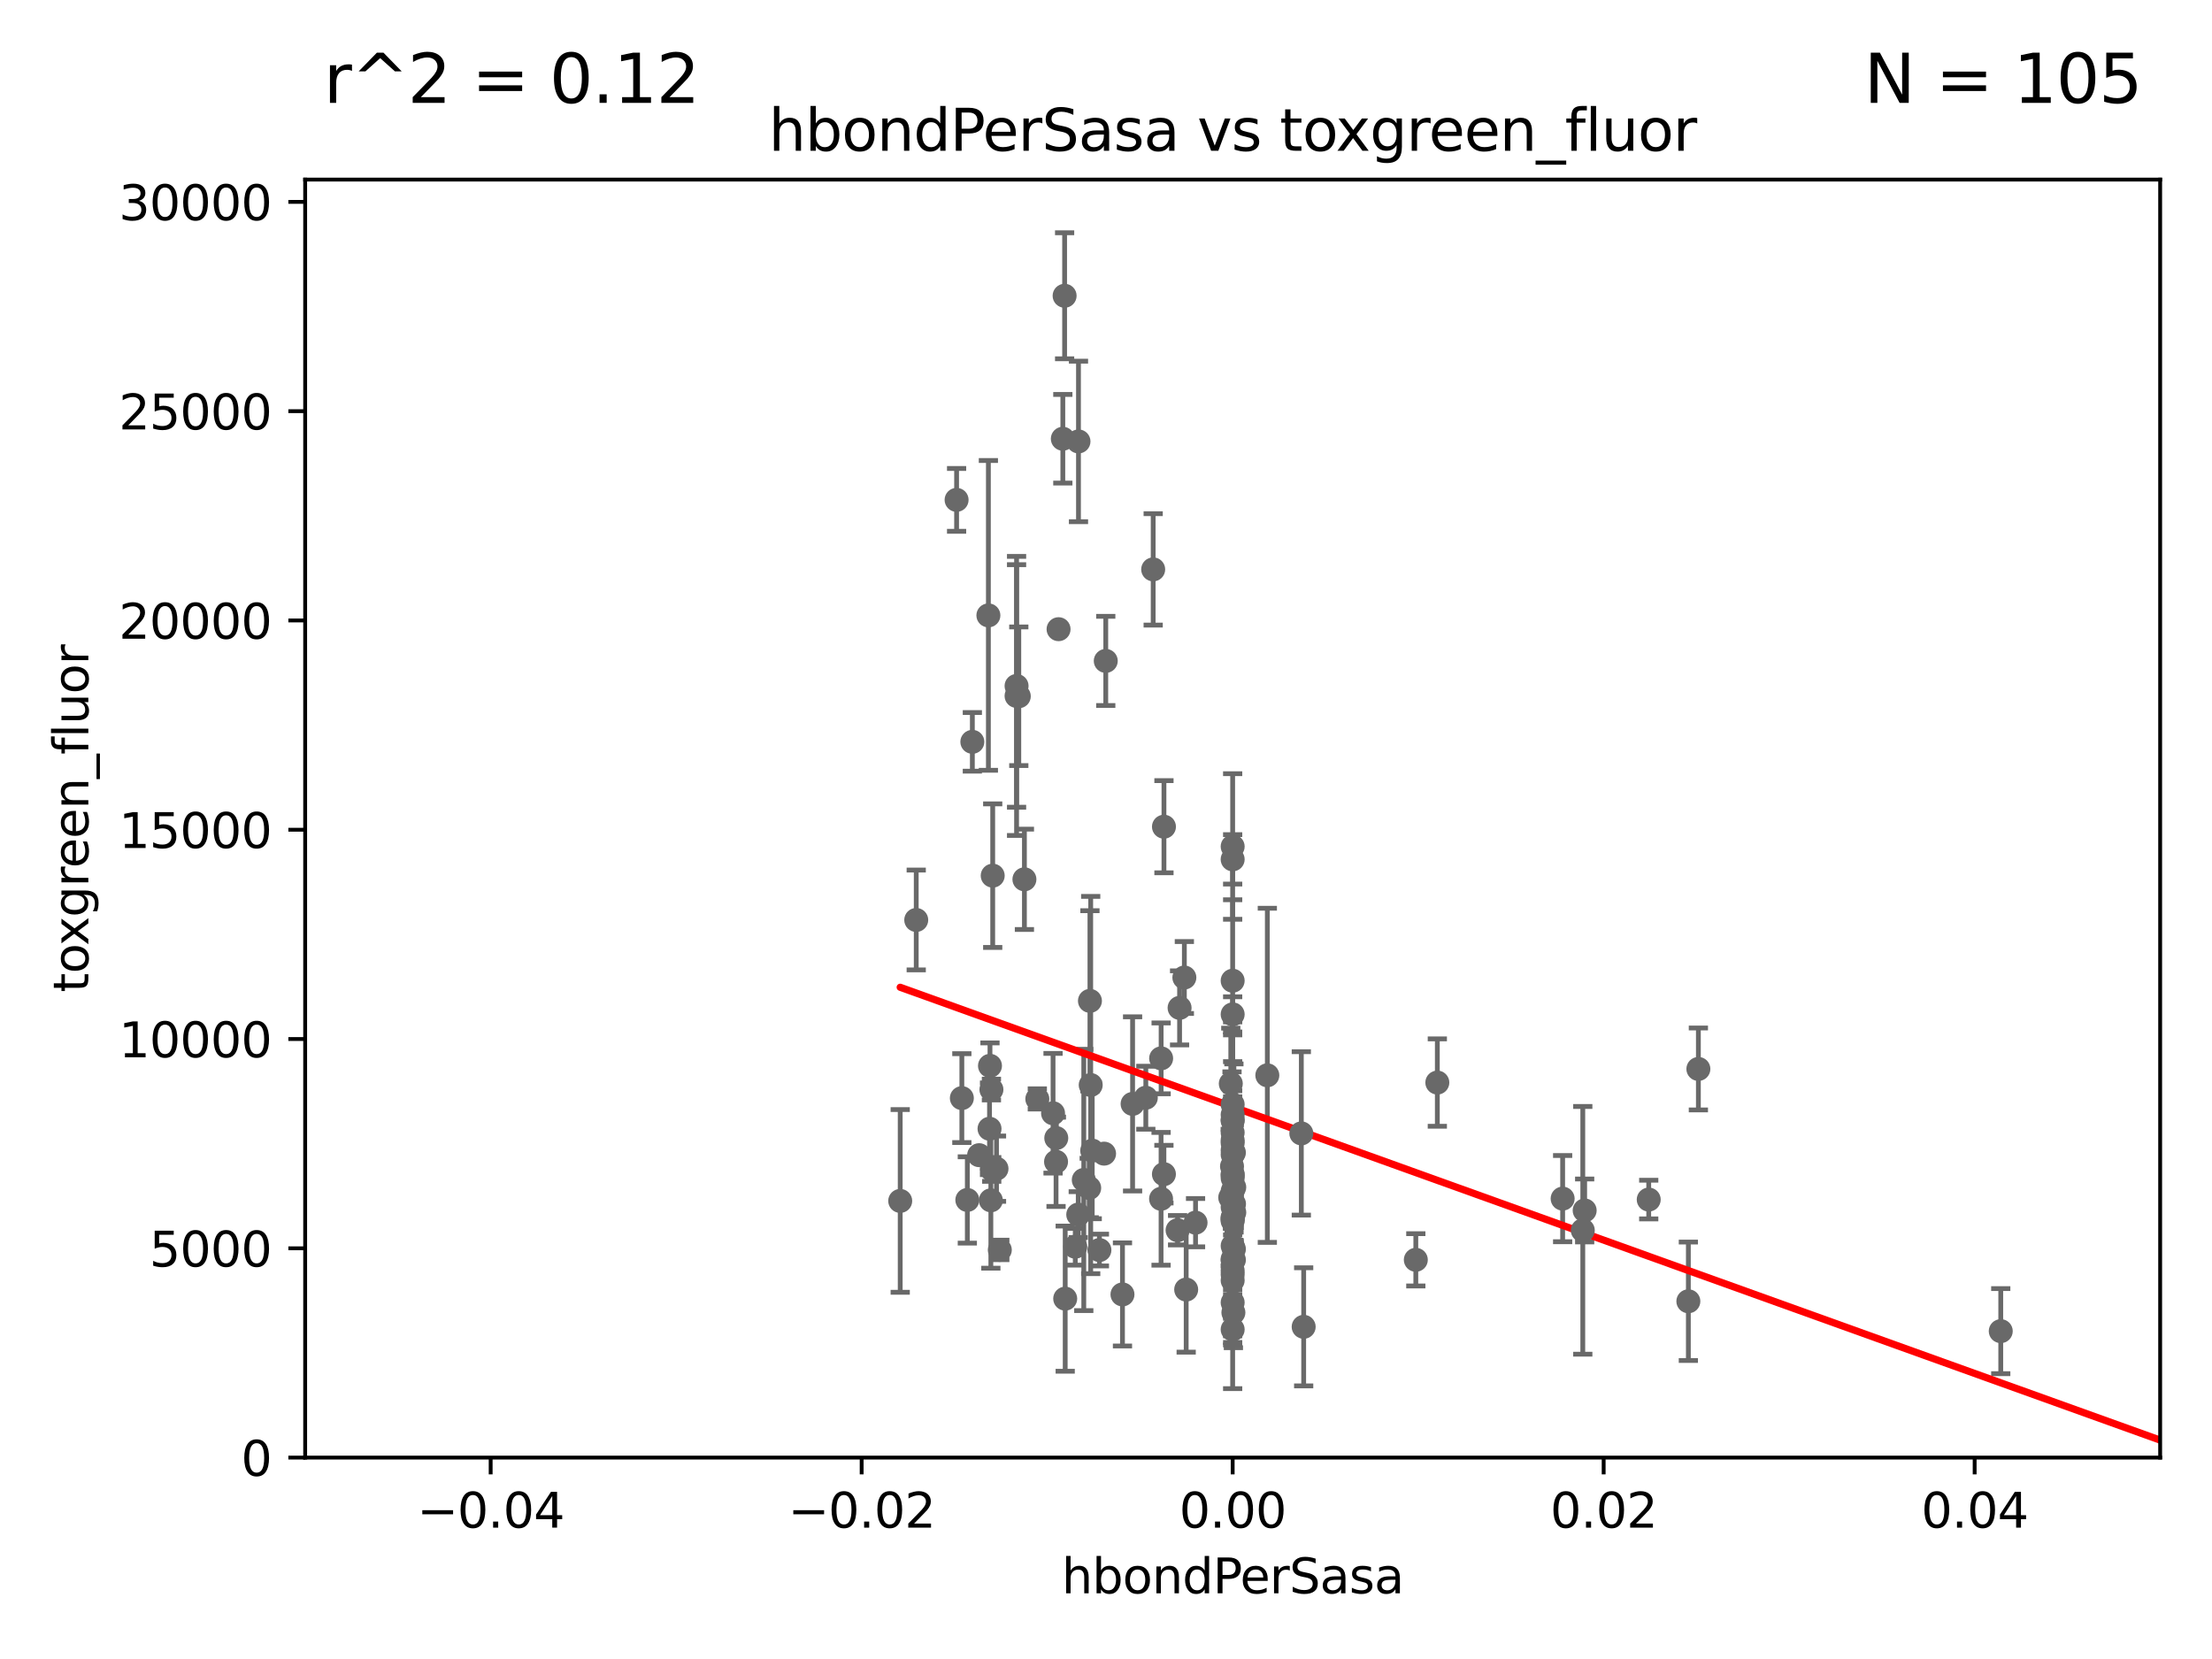 <?xml version="1.0" encoding="utf-8" standalone="no"?>
<!DOCTYPE svg PUBLIC "-//W3C//DTD SVG 1.1//EN"
  "http://www.w3.org/Graphics/SVG/1.1/DTD/svg11.dtd">
<svg xmlns:xlink="http://www.w3.org/1999/xlink" width="460.8pt" height="345.6pt" viewBox="0 0 460.8 345.6" xmlns="http://www.w3.org/2000/svg" version="1.1">
 <defs>
  <style type="text/css">*{stroke-linejoin: round; stroke-linecap: butt}</style>
 </defs>
 <g id="figure_1">
  <g id="patch_1">
   <path d="M 0 345.6 
L 460.8 345.6 
L 460.8 0 
L 0 0 
z
" style="fill: #ffffff"/>
  </g>
  <g id="axes_1">
   <g id="patch_2">
    <path d="M 63.571 303.64 
L 450 303.64 
L 450 37.411 
L 63.571 37.411 
z
" style="fill: #ffffff"/>
   </g>
   <g id="PathCollection_1">
    <defs>
     <path id="m8c3f466540" d="M 0 1.118 
C 0.297 1.118 0.581 1 0.791 0.791 
C 1 0.581 1.118 0.297 1.118 0 
C 1.118 -0.297 1 -0.581 0.791 -0.791 
C 0.581 -1 0.297 -1.118 0 -1.118 
C -0.297 -1.118 -0.581 -1 -0.791 -0.791 
C -1 -0.581 -1.118 -0.297 -1.118 0 
C -1.118 0.297 -1 0.581 -0.791 0.791 
C -0.581 1 -0.297 1.118 0 1.118 
z
" style="stroke: #696969"/>
    </defs>
    <g clip-path="url(#p2079786aa5)">
     <use xlink:href="#m8c3f466540" x="256.786" y="232.223" style="fill: #696969; stroke: #696969"/>
     <use xlink:href="#m8c3f466540" x="221.901" y="270.532" style="fill: #696969; stroke: #696969"/>
     <use xlink:href="#m8c3f466540" x="330.115" y="252.159" style="fill: #696969; stroke: #696969"/>
     <use xlink:href="#m8c3f466540" x="256.786" y="266.736" style="fill: #696969; stroke: #696969"/>
     <use xlink:href="#m8c3f466540" x="264.008" y="224.007" style="fill: #696969; stroke: #696969"/>
     <use xlink:href="#m8c3f466540" x="206.232" y="222.03" style="fill: #696969; stroke: #696969"/>
     <use xlink:href="#m8c3f466540" x="256.786" y="240.521" style="fill: #696969; stroke: #696969"/>
     <use xlink:href="#m8c3f466540" x="256.786" y="264.702" style="fill: #696969; stroke: #696969"/>
     <use xlink:href="#m8c3f466540" x="256.786" y="265.515" style="fill: #696969; stroke: #696969"/>
     <use xlink:href="#m8c3f466540" x="205.9" y="128.196" style="fill: #696969; stroke: #696969"/>
     <use xlink:href="#m8c3f466540" x="187.53" y="250.173" style="fill: #696969; stroke: #696969"/>
     <use xlink:href="#m8c3f466540" x="299.422" y="225.52" style="fill: #696969; stroke: #696969"/>
     <use xlink:href="#m8c3f466540" x="190.868" y="191.647" style="fill: #696969; stroke: #696969"/>
     <use xlink:href="#m8c3f466540" x="241.872" y="249.733" style="fill: #696969; stroke: #696969"/>
     <use xlink:href="#m8c3f466540" x="221.407" y="91.401" style="fill: #696969; stroke: #696969"/>
     <use xlink:href="#m8c3f466540" x="224.668" y="91.959" style="fill: #696969; stroke: #696969"/>
     <use xlink:href="#m8c3f466540" x="211.77" y="144.977" style="fill: #696969; stroke: #696969"/>
     <use xlink:href="#m8c3f466540" x="206.799" y="182.415" style="fill: #696969; stroke: #696969"/>
     <use xlink:href="#m8c3f466540" x="221.779" y="61.614" style="fill: #696969; stroke: #696969"/>
     <use xlink:href="#m8c3f466540" x="206.597" y="243.616" style="fill: #696969; stroke: #696969"/>
     <use xlink:href="#m8c3f466540" x="245.73" y="209.959" style="fill: #696969; stroke: #696969"/>
     <use xlink:href="#m8c3f466540" x="256.786" y="254.328" style="fill: #696969; stroke: #696969"/>
     <use xlink:href="#m8c3f466540" x="203.969" y="240.644" style="fill: #696969; stroke: #696969"/>
     <use xlink:href="#m8c3f466540" x="245.314" y="256.275" style="fill: #696969; stroke: #696969"/>
     <use xlink:href="#m8c3f466540" x="256.786" y="204.3" style="fill: #696969; stroke: #696969"/>
     <use xlink:href="#m8c3f466540" x="208.279" y="260.38" style="fill: #696969; stroke: #696969"/>
     <use xlink:href="#m8c3f466540" x="219.37" y="231.912" style="fill: #696969; stroke: #696969"/>
     <use xlink:href="#m8c3f466540" x="257.045" y="262.456" style="fill: #696969; stroke: #696969"/>
     <use xlink:href="#m8c3f466540" x="230.351" y="137.682" style="fill: #696969; stroke: #696969"/>
     <use xlink:href="#m8c3f466540" x="223.998" y="259.716" style="fill: #696969; stroke: #696969"/>
     <use xlink:href="#m8c3f466540" x="201.512" y="249.972" style="fill: #696969; stroke: #696969"/>
     <use xlink:href="#m8c3f466540" x="200.371" y="228.756" style="fill: #696969; stroke: #696969"/>
     <use xlink:href="#m8c3f466540" x="227.529" y="239.696" style="fill: #696969; stroke: #696969"/>
     <use xlink:href="#m8c3f466540" x="199.276" y="104.133" style="fill: #696969; stroke: #696969"/>
     <use xlink:href="#m8c3f466540" x="206.414" y="250.052" style="fill: #696969; stroke: #696969"/>
     <use xlink:href="#m8c3f466540" x="271.09" y="236.109" style="fill: #696969; stroke: #696969"/>
     <use xlink:href="#m8c3f466540" x="242.466" y="244.6" style="fill: #696969; stroke: #696969"/>
     <use xlink:href="#m8c3f466540" x="216.093" y="228.926" style="fill: #696969; stroke: #696969"/>
     <use xlink:href="#m8c3f466540" x="249.055" y="254.705" style="fill: #696969; stroke: #696969"/>
     <use xlink:href="#m8c3f466540" x="219.994" y="242.015" style="fill: #696969; stroke: #696969"/>
     <use xlink:href="#m8c3f466540" x="211.77" y="142.898" style="fill: #696969; stroke: #696969"/>
     <use xlink:href="#m8c3f466540" x="230" y="240.325" style="fill: #696969; stroke: #696969"/>
     <use xlink:href="#m8c3f466540" x="212.235" y="145.041" style="fill: #696969; stroke: #696969"/>
     <use xlink:href="#m8c3f466540" x="202.558" y="154.539" style="fill: #696969; stroke: #696969"/>
     <use xlink:href="#m8c3f466540" x="256.786" y="248.131" style="fill: #696969; stroke: #696969"/>
     <use xlink:href="#m8c3f466540" x="225.771" y="245.803" style="fill: #696969; stroke: #696969"/>
     <use xlink:href="#m8c3f466540" x="220.519" y="131.072" style="fill: #696969; stroke: #696969"/>
     <use xlink:href="#m8c3f466540" x="242.474" y="172.218" style="fill: #696969; stroke: #696969"/>
     <use xlink:href="#m8c3f466540" x="256.786" y="251.464" style="fill: #696969; stroke: #696969"/>
     <use xlink:href="#m8c3f466540" x="226.9" y="247.48" style="fill: #696969; stroke: #696969"/>
     <use xlink:href="#m8c3f466540" x="238.694" y="228.676" style="fill: #696969; stroke: #696969"/>
     <use xlink:href="#m8c3f466540" x="227.214" y="226.03" style="fill: #696969; stroke: #696969"/>
     <use xlink:href="#m8c3f466540" x="233.832" y="269.654" style="fill: #696969; stroke: #696969"/>
     <use xlink:href="#m8c3f466540" x="271.579" y="276.4" style="fill: #696969; stroke: #696969"/>
     <use xlink:href="#m8c3f466540" x="220.041" y="237.081" style="fill: #696969; stroke: #696969"/>
     <use xlink:href="#m8c3f466540" x="227.055" y="208.501" style="fill: #696969; stroke: #696969"/>
     <use xlink:href="#m8c3f466540" x="256.786" y="276.953" style="fill: #696969; stroke: #696969"/>
     <use xlink:href="#m8c3f466540" x="294.941" y="262.442" style="fill: #696969; stroke: #696969"/>
     <use xlink:href="#m8c3f466540" x="247.103" y="268.638" style="fill: #696969; stroke: #696969"/>
     <use xlink:href="#m8c3f466540" x="224.619" y="253.024" style="fill: #696969; stroke: #696969"/>
     <use xlink:href="#m8c3f466540" x="256.786" y="262.547" style="fill: #696969; stroke: #696969"/>
     <use xlink:href="#m8c3f466540" x="256.786" y="262.298" style="fill: #696969; stroke: #696969"/>
     <use xlink:href="#m8c3f466540" x="240.229" y="118.613" style="fill: #696969; stroke: #696969"/>
     <use xlink:href="#m8c3f466540" x="256.786" y="233.272" style="fill: #696969; stroke: #696969"/>
     <use xlink:href="#m8c3f466540" x="229.028" y="260.408" style="fill: #696969; stroke: #696969"/>
     <use xlink:href="#m8c3f466540" x="256.94" y="273.425" style="fill: #696969; stroke: #696969"/>
     <use xlink:href="#m8c3f466540" x="257.118" y="247.328" style="fill: #696969; stroke: #696969"/>
     <use xlink:href="#m8c3f466540" x="256.786" y="271.342" style="fill: #696969; stroke: #696969"/>
     <use xlink:href="#m8c3f466540" x="256.786" y="253.652" style="fill: #696969; stroke: #696969"/>
     <use xlink:href="#m8c3f466540" x="256.651" y="242.966" style="fill: #696969; stroke: #696969"/>
     <use xlink:href="#m8c3f466540" x="246.724" y="203.635" style="fill: #696969; stroke: #696969"/>
     <use xlink:href="#m8c3f466540" x="257.067" y="250.798" style="fill: #696969; stroke: #696969"/>
     <use xlink:href="#m8c3f466540" x="351.716" y="271.08" style="fill: #696969; stroke: #696969"/>
     <use xlink:href="#m8c3f466540" x="256.786" y="239.627" style="fill: #696969; stroke: #696969"/>
     <use xlink:href="#m8c3f466540" x="488.872" y="264.676" style="fill: #696969; stroke: #696969"/>
     <use xlink:href="#m8c3f466540" x="257.122" y="252.58" style="fill: #696969; stroke: #696969"/>
     <use xlink:href="#m8c3f466540" x="256.786" y="230.076" style="fill: #696969; stroke: #696969"/>
     <use xlink:href="#m8c3f466540" x="256.786" y="245.41" style="fill: #696969; stroke: #696969"/>
     <use xlink:href="#m8c3f466540" x="256.786" y="233.469" style="fill: #696969; stroke: #696969"/>
     <use xlink:href="#m8c3f466540" x="256.786" y="235.934" style="fill: #696969; stroke: #696969"/>
     <use xlink:href="#m8c3f466540" x="353.803" y="222.681" style="fill: #696969; stroke: #696969"/>
     <use xlink:href="#m8c3f466540" x="256.786" y="244.793" style="fill: #696969; stroke: #696969"/>
     <use xlink:href="#m8c3f466540" x="256.786" y="259.526" style="fill: #696969; stroke: #696969"/>
     <use xlink:href="#m8c3f466540" x="256.786" y="244.598" style="fill: #696969; stroke: #696969"/>
     <use xlink:href="#m8c3f466540" x="256.278" y="249.466" style="fill: #696969; stroke: #696969"/>
     <use xlink:href="#m8c3f466540" x="241.885" y="220.477" style="fill: #696969; stroke: #696969"/>
     <use xlink:href="#m8c3f466540" x="256.786" y="179.021" style="fill: #696969; stroke: #696969"/>
     <use xlink:href="#m8c3f466540" x="325.527" y="249.694" style="fill: #696969; stroke: #696969"/>
     <use xlink:href="#m8c3f466540" x="256.786" y="211.31" style="fill: #696969; stroke: #696969"/>
     <use xlink:href="#m8c3f466540" x="257.045" y="260.213" style="fill: #696969; stroke: #696969"/>
     <use xlink:href="#m8c3f466540" x="329.724" y="256.301" style="fill: #696969; stroke: #696969"/>
     <use xlink:href="#m8c3f466540" x="256.786" y="176.343" style="fill: #696969; stroke: #696969"/>
     <use xlink:href="#m8c3f466540" x="256.786" y="254.099" style="fill: #696969; stroke: #696969"/>
     <use xlink:href="#m8c3f466540" x="343.46" y="249.893" style="fill: #696969; stroke: #696969"/>
     <use xlink:href="#m8c3f466540" x="257.044" y="240.105" style="fill: #696969; stroke: #696969"/>
     <use xlink:href="#m8c3f466540" x="213.405" y="183.177" style="fill: #696969; stroke: #696969"/>
     <use xlink:href="#m8c3f466540" x="256.786" y="238.109" style="fill: #696969; stroke: #696969"/>
     <use xlink:href="#m8c3f466540" x="206.137" y="235.139" style="fill: #696969; stroke: #696969"/>
     <use xlink:href="#m8c3f466540" x="206.532" y="226.973" style="fill: #696969; stroke: #696969"/>
     <use xlink:href="#m8c3f466540" x="256.397" y="225.743" style="fill: #696969; stroke: #696969"/>
     <use xlink:href="#m8c3f466540" x="416.794" y="277.301" style="fill: #696969; stroke: #696969"/>
     <use xlink:href="#m8c3f466540" x="207.59" y="243.461" style="fill: #696969; stroke: #696969"/>
     <use xlink:href="#m8c3f466540" x="235.94" y="229.961" style="fill: #696969; stroke: #696969"/>
     <use xlink:href="#m8c3f466540" x="256.786" y="253.699" style="fill: #696969; stroke: #696969"/>
     <use xlink:href="#m8c3f466540" x="256.786" y="237.54" style="fill: #696969; stroke: #696969"/>
    </g>
   </g>
   <g id="matplotlib.axis_1">
    <g id="xtick_1">
     <g id="line2d_1">
      <defs>
       <path id="m7f32d918ea" d="M 0 0 
L 0 3.5 
" style="stroke: #000000; stroke-width: 0.8"/>
      </defs>
      <g>
       <use xlink:href="#m7f32d918ea" x="102.214" y="303.64" style="stroke: #000000; stroke-width: 0.8"/>
      </g>
     </g>
     <g id="text_1">
      <!-- −0.04 -->
      <g transform="translate(86.891 318.238)scale(0.1 -0.1)">
       <defs>
        <path id="DejaVuSans-2212" d="M 678 2272 
L 4684 2272 
L 4684 1741 
L 678 1741 
L 678 2272 
z
" transform="scale(0.016)"/>
        <path id="DejaVuSans-30" d="M 2034 4250 
Q 1547 4250 1301 3770 
Q 1056 3291 1056 2328 
Q 1056 1369 1301 889 
Q 1547 409 2034 409 
Q 2525 409 2770 889 
Q 3016 1369 3016 2328 
Q 3016 3291 2770 3770 
Q 2525 4250 2034 4250 
z
M 2034 4750 
Q 2819 4750 3233 4129 
Q 3647 3509 3647 2328 
Q 3647 1150 3233 529 
Q 2819 -91 2034 -91 
Q 1250 -91 836 529 
Q 422 1150 422 2328 
Q 422 3509 836 4129 
Q 1250 4750 2034 4750 
z
" transform="scale(0.016)"/>
        <path id="DejaVuSans-2e" d="M 684 794 
L 1344 794 
L 1344 0 
L 684 0 
L 684 794 
z
" transform="scale(0.016)"/>
        <path id="DejaVuSans-34" d="M 2419 4116 
L 825 1625 
L 2419 1625 
L 2419 4116 
z
M 2253 4666 
L 3047 4666 
L 3047 1625 
L 3713 1625 
L 3713 1100 
L 3047 1100 
L 3047 0 
L 2419 0 
L 2419 1100 
L 313 1100 
L 313 1709 
L 2253 4666 
z
" transform="scale(0.016)"/>
       </defs>
       <use xlink:href="#DejaVuSans-2212"/>
       <use xlink:href="#DejaVuSans-30" x="83.789"/>
       <use xlink:href="#DejaVuSans-2e" x="147.412"/>
       <use xlink:href="#DejaVuSans-30" x="179.199"/>
       <use xlink:href="#DejaVuSans-34" x="242.822"/>
      </g>
     </g>
    </g>
    <g id="xtick_2">
     <g id="line2d_2">
      <g>
       <use xlink:href="#m7f32d918ea" x="179.5" y="303.64" style="stroke: #000000; stroke-width: 0.8"/>
      </g>
     </g>
     <g id="text_2">
      <!-- −0.02 -->
      <g transform="translate(164.177 318.238)scale(0.1 -0.1)">
       <defs>
        <path id="DejaVuSans-32" d="M 1228 531 
L 3431 531 
L 3431 0 
L 469 0 
L 469 531 
Q 828 903 1448 1529 
Q 2069 2156 2228 2338 
Q 2531 2678 2651 2914 
Q 2772 3150 2772 3378 
Q 2772 3750 2511 3984 
Q 2250 4219 1831 4219 
Q 1534 4219 1204 4116 
Q 875 4013 500 3803 
L 500 4441 
Q 881 4594 1212 4672 
Q 1544 4750 1819 4750 
Q 2544 4750 2975 4387 
Q 3406 4025 3406 3419 
Q 3406 3131 3298 2873 
Q 3191 2616 2906 2266 
Q 2828 2175 2409 1742 
Q 1991 1309 1228 531 
z
" transform="scale(0.016)"/>
       </defs>
       <use xlink:href="#DejaVuSans-2212"/>
       <use xlink:href="#DejaVuSans-30" x="83.789"/>
       <use xlink:href="#DejaVuSans-2e" x="147.412"/>
       <use xlink:href="#DejaVuSans-30" x="179.199"/>
       <use xlink:href="#DejaVuSans-32" x="242.822"/>
      </g>
     </g>
    </g>
    <g id="xtick_3">
     <g id="line2d_3">
      <g>
       <use xlink:href="#m7f32d918ea" x="256.786" y="303.64" style="stroke: #000000; stroke-width: 0.8"/>
      </g>
     </g>
     <g id="text_3">
      <!-- 0.00 -->
      <g transform="translate(245.653 318.238)scale(0.1 -0.1)">
       <use xlink:href="#DejaVuSans-30"/>
       <use xlink:href="#DejaVuSans-2e" x="63.623"/>
       <use xlink:href="#DejaVuSans-30" x="95.41"/>
       <use xlink:href="#DejaVuSans-30" x="159.033"/>
      </g>
     </g>
    </g>
    <g id="xtick_4">
     <g id="line2d_4">
      <g>
       <use xlink:href="#m7f32d918ea" x="334.071" y="303.64" style="stroke: #000000; stroke-width: 0.8"/>
      </g>
     </g>
     <g id="text_4">
      <!-- 0.02 -->
      <g transform="translate(322.939 318.238)scale(0.1 -0.1)">
       <use xlink:href="#DejaVuSans-30"/>
       <use xlink:href="#DejaVuSans-2e" x="63.623"/>
       <use xlink:href="#DejaVuSans-30" x="95.41"/>
       <use xlink:href="#DejaVuSans-32" x="159.033"/>
      </g>
     </g>
    </g>
    <g id="xtick_5">
     <g id="line2d_5">
      <g>
       <use xlink:href="#m7f32d918ea" x="411.357" y="303.64" style="stroke: #000000; stroke-width: 0.8"/>
      </g>
     </g>
     <g id="text_5">
      <!-- 0.04 -->
      <g transform="translate(400.224 318.238)scale(0.1 -0.1)">
       <use xlink:href="#DejaVuSans-30"/>
       <use xlink:href="#DejaVuSans-2e" x="63.623"/>
       <use xlink:href="#DejaVuSans-30" x="95.41"/>
       <use xlink:href="#DejaVuSans-34" x="159.033"/>
      </g>
     </g>
    </g>
    <g id="text_6">
     <!-- hbondPerSasa -->
     <g transform="translate(221.168 331.917)scale(0.1 -0.1)">
      <defs>
       <path id="DejaVuSans-68" d="M 3513 2113 
L 3513 0 
L 2938 0 
L 2938 2094 
Q 2938 2591 2744 2837 
Q 2550 3084 2163 3084 
Q 1697 3084 1428 2787 
Q 1159 2491 1159 1978 
L 1159 0 
L 581 0 
L 581 4863 
L 1159 4863 
L 1159 2956 
Q 1366 3272 1645 3428 
Q 1925 3584 2291 3584 
Q 2894 3584 3203 3211 
Q 3513 2838 3513 2113 
z
" transform="scale(0.016)"/>
       <path id="DejaVuSans-62" d="M 3116 1747 
Q 3116 2381 2855 2742 
Q 2594 3103 2138 3103 
Q 1681 3103 1420 2742 
Q 1159 2381 1159 1747 
Q 1159 1113 1420 752 
Q 1681 391 2138 391 
Q 2594 391 2855 752 
Q 3116 1113 3116 1747 
z
M 1159 2969 
Q 1341 3281 1617 3432 
Q 1894 3584 2278 3584 
Q 2916 3584 3314 3078 
Q 3713 2572 3713 1747 
Q 3713 922 3314 415 
Q 2916 -91 2278 -91 
Q 1894 -91 1617 61 
Q 1341 213 1159 525 
L 1159 0 
L 581 0 
L 581 4863 
L 1159 4863 
L 1159 2969 
z
" transform="scale(0.016)"/>
       <path id="DejaVuSans-6f" d="M 1959 3097 
Q 1497 3097 1228 2736 
Q 959 2375 959 1747 
Q 959 1119 1226 758 
Q 1494 397 1959 397 
Q 2419 397 2687 759 
Q 2956 1122 2956 1747 
Q 2956 2369 2687 2733 
Q 2419 3097 1959 3097 
z
M 1959 3584 
Q 2709 3584 3137 3096 
Q 3566 2609 3566 1747 
Q 3566 888 3137 398 
Q 2709 -91 1959 -91 
Q 1206 -91 779 398 
Q 353 888 353 1747 
Q 353 2609 779 3096 
Q 1206 3584 1959 3584 
z
" transform="scale(0.016)"/>
       <path id="DejaVuSans-6e" d="M 3513 2113 
L 3513 0 
L 2938 0 
L 2938 2094 
Q 2938 2591 2744 2837 
Q 2550 3084 2163 3084 
Q 1697 3084 1428 2787 
Q 1159 2491 1159 1978 
L 1159 0 
L 581 0 
L 581 3500 
L 1159 3500 
L 1159 2956 
Q 1366 3272 1645 3428 
Q 1925 3584 2291 3584 
Q 2894 3584 3203 3211 
Q 3513 2838 3513 2113 
z
" transform="scale(0.016)"/>
       <path id="DejaVuSans-64" d="M 2906 2969 
L 2906 4863 
L 3481 4863 
L 3481 0 
L 2906 0 
L 2906 525 
Q 2725 213 2448 61 
Q 2172 -91 1784 -91 
Q 1150 -91 751 415 
Q 353 922 353 1747 
Q 353 2572 751 3078 
Q 1150 3584 1784 3584 
Q 2172 3584 2448 3432 
Q 2725 3281 2906 2969 
z
M 947 1747 
Q 947 1113 1208 752 
Q 1469 391 1925 391 
Q 2381 391 2643 752 
Q 2906 1113 2906 1747 
Q 2906 2381 2643 2742 
Q 2381 3103 1925 3103 
Q 1469 3103 1208 2742 
Q 947 2381 947 1747 
z
" transform="scale(0.016)"/>
       <path id="DejaVuSans-50" d="M 1259 4147 
L 1259 2394 
L 2053 2394 
Q 2494 2394 2734 2622 
Q 2975 2850 2975 3272 
Q 2975 3691 2734 3919 
Q 2494 4147 2053 4147 
L 1259 4147 
z
M 628 4666 
L 2053 4666 
Q 2838 4666 3239 4311 
Q 3641 3956 3641 3272 
Q 3641 2581 3239 2228 
Q 2838 1875 2053 1875 
L 1259 1875 
L 1259 0 
L 628 0 
L 628 4666 
z
" transform="scale(0.016)"/>
       <path id="DejaVuSans-65" d="M 3597 1894 
L 3597 1613 
L 953 1613 
Q 991 1019 1311 708 
Q 1631 397 2203 397 
Q 2534 397 2845 478 
Q 3156 559 3463 722 
L 3463 178 
Q 3153 47 2828 -22 
Q 2503 -91 2169 -91 
Q 1331 -91 842 396 
Q 353 884 353 1716 
Q 353 2575 817 3079 
Q 1281 3584 2069 3584 
Q 2775 3584 3186 3129 
Q 3597 2675 3597 1894 
z
M 3022 2063 
Q 3016 2534 2758 2815 
Q 2500 3097 2075 3097 
Q 1594 3097 1305 2825 
Q 1016 2553 972 2059 
L 3022 2063 
z
" transform="scale(0.016)"/>
       <path id="DejaVuSans-72" d="M 2631 2963 
Q 2534 3019 2420 3045 
Q 2306 3072 2169 3072 
Q 1681 3072 1420 2755 
Q 1159 2438 1159 1844 
L 1159 0 
L 581 0 
L 581 3500 
L 1159 3500 
L 1159 2956 
Q 1341 3275 1631 3429 
Q 1922 3584 2338 3584 
Q 2397 3584 2469 3576 
Q 2541 3569 2628 3553 
L 2631 2963 
z
" transform="scale(0.016)"/>
       <path id="DejaVuSans-53" d="M 3425 4513 
L 3425 3897 
Q 3066 4069 2747 4153 
Q 2428 4238 2131 4238 
Q 1616 4238 1336 4038 
Q 1056 3838 1056 3469 
Q 1056 3159 1242 3001 
Q 1428 2844 1947 2747 
L 2328 2669 
Q 3034 2534 3370 2195 
Q 3706 1856 3706 1288 
Q 3706 609 3251 259 
Q 2797 -91 1919 -91 
Q 1588 -91 1214 -16 
Q 841 59 441 206 
L 441 856 
Q 825 641 1194 531 
Q 1563 422 1919 422 
Q 2459 422 2753 634 
Q 3047 847 3047 1241 
Q 3047 1584 2836 1778 
Q 2625 1972 2144 2069 
L 1759 2144 
Q 1053 2284 737 2584 
Q 422 2884 422 3419 
Q 422 4038 858 4394 
Q 1294 4750 2059 4750 
Q 2388 4750 2728 4690 
Q 3069 4631 3425 4513 
z
" transform="scale(0.016)"/>
       <path id="DejaVuSans-61" d="M 2194 1759 
Q 1497 1759 1228 1600 
Q 959 1441 959 1056 
Q 959 750 1161 570 
Q 1363 391 1709 391 
Q 2188 391 2477 730 
Q 2766 1069 2766 1631 
L 2766 1759 
L 2194 1759 
z
M 3341 1997 
L 3341 0 
L 2766 0 
L 2766 531 
Q 2569 213 2275 61 
Q 1981 -91 1556 -91 
Q 1019 -91 701 211 
Q 384 513 384 1019 
Q 384 1609 779 1909 
Q 1175 2209 1959 2209 
L 2766 2209 
L 2766 2266 
Q 2766 2663 2505 2880 
Q 2244 3097 1772 3097 
Q 1472 3097 1187 3025 
Q 903 2953 641 2809 
L 641 3341 
Q 956 3463 1253 3523 
Q 1550 3584 1831 3584 
Q 2591 3584 2966 3190 
Q 3341 2797 3341 1997 
z
" transform="scale(0.016)"/>
       <path id="DejaVuSans-73" d="M 2834 3397 
L 2834 2853 
Q 2591 2978 2328 3040 
Q 2066 3103 1784 3103 
Q 1356 3103 1142 2972 
Q 928 2841 928 2578 
Q 928 2378 1081 2264 
Q 1234 2150 1697 2047 
L 1894 2003 
Q 2506 1872 2764 1633 
Q 3022 1394 3022 966 
Q 3022 478 2636 193 
Q 2250 -91 1575 -91 
Q 1294 -91 989 -36 
Q 684 19 347 128 
L 347 722 
Q 666 556 975 473 
Q 1284 391 1588 391 
Q 1994 391 2212 530 
Q 2431 669 2431 922 
Q 2431 1156 2273 1281 
Q 2116 1406 1581 1522 
L 1381 1569 
Q 847 1681 609 1914 
Q 372 2147 372 2553 
Q 372 3047 722 3315 
Q 1072 3584 1716 3584 
Q 2034 3584 2315 3537 
Q 2597 3491 2834 3397 
z
" transform="scale(0.016)"/>
      </defs>
      <use xlink:href="#DejaVuSans-68"/>
      <use xlink:href="#DejaVuSans-62" x="63.379"/>
      <use xlink:href="#DejaVuSans-6f" x="126.855"/>
      <use xlink:href="#DejaVuSans-6e" x="188.037"/>
      <use xlink:href="#DejaVuSans-64" x="251.416"/>
      <use xlink:href="#DejaVuSans-50" x="314.893"/>
      <use xlink:href="#DejaVuSans-65" x="371.57"/>
      <use xlink:href="#DejaVuSans-72" x="433.094"/>
      <use xlink:href="#DejaVuSans-53" x="474.207"/>
      <use xlink:href="#DejaVuSans-61" x="537.684"/>
      <use xlink:href="#DejaVuSans-73" x="598.963"/>
      <use xlink:href="#DejaVuSans-61" x="651.062"/>
     </g>
    </g>
   </g>
   <g id="matplotlib.axis_2">
    <g id="ytick_1">
     <g id="line2d_6">
      <defs>
       <path id="m51605e8171" d="M 0 0 
L -3.5 0 
" style="stroke: #000000; stroke-width: 0.8"/>
      </defs>
      <g>
       <use xlink:href="#m51605e8171" x="63.571" y="303.64" style="stroke: #000000; stroke-width: 0.8"/>
      </g>
     </g>
     <g id="text_7">
      <!-- 0 -->
      <g transform="translate(50.209 307.439)scale(0.1 -0.1)">
       <use xlink:href="#DejaVuSans-30"/>
      </g>
     </g>
    </g>
    <g id="ytick_2">
     <g id="line2d_7">
      <g>
       <use xlink:href="#m51605e8171" x="63.571" y="260.043" style="stroke: #000000; stroke-width: 0.8"/>
      </g>
     </g>
     <g id="text_8">
      <!-- 5000 -->
      <g transform="translate(31.121 263.843)scale(0.1 -0.1)">
       <defs>
        <path id="DejaVuSans-35" d="M 691 4666 
L 3169 4666 
L 3169 4134 
L 1269 4134 
L 1269 2991 
Q 1406 3038 1543 3061 
Q 1681 3084 1819 3084 
Q 2600 3084 3056 2656 
Q 3513 2228 3513 1497 
Q 3513 744 3044 326 
Q 2575 -91 1722 -91 
Q 1428 -91 1123 -41 
Q 819 9 494 109 
L 494 744 
Q 775 591 1075 516 
Q 1375 441 1709 441 
Q 2250 441 2565 725 
Q 2881 1009 2881 1497 
Q 2881 1984 2565 2268 
Q 2250 2553 1709 2553 
Q 1456 2553 1204 2497 
Q 953 2441 691 2322 
L 691 4666 
z
" transform="scale(0.016)"/>
       </defs>
       <use xlink:href="#DejaVuSans-35"/>
       <use xlink:href="#DejaVuSans-30" x="63.623"/>
       <use xlink:href="#DejaVuSans-30" x="127.246"/>
       <use xlink:href="#DejaVuSans-30" x="190.869"/>
      </g>
     </g>
    </g>
    <g id="ytick_3">
     <g id="line2d_8">
      <g>
       <use xlink:href="#m51605e8171" x="63.571" y="216.447" style="stroke: #000000; stroke-width: 0.8"/>
      </g>
     </g>
     <g id="text_9">
      <!-- 10000 -->
      <g transform="translate(24.759 220.246)scale(0.1 -0.1)">
       <defs>
        <path id="DejaVuSans-31" d="M 794 531 
L 1825 531 
L 1825 4091 
L 703 3866 
L 703 4441 
L 1819 4666 
L 2450 4666 
L 2450 531 
L 3481 531 
L 3481 0 
L 794 0 
L 794 531 
z
" transform="scale(0.016)"/>
       </defs>
       <use xlink:href="#DejaVuSans-31"/>
       <use xlink:href="#DejaVuSans-30" x="63.623"/>
       <use xlink:href="#DejaVuSans-30" x="127.246"/>
       <use xlink:href="#DejaVuSans-30" x="190.869"/>
       <use xlink:href="#DejaVuSans-30" x="254.492"/>
      </g>
     </g>
    </g>
    <g id="ytick_4">
     <g id="line2d_9">
      <g>
       <use xlink:href="#m51605e8171" x="63.571" y="172.85" style="stroke: #000000; stroke-width: 0.8"/>
      </g>
     </g>
     <g id="text_10">
      <!-- 15000 -->
      <g transform="translate(24.759 176.649)scale(0.1 -0.1)">
       <use xlink:href="#DejaVuSans-31"/>
       <use xlink:href="#DejaVuSans-35" x="63.623"/>
       <use xlink:href="#DejaVuSans-30" x="127.246"/>
       <use xlink:href="#DejaVuSans-30" x="190.869"/>
       <use xlink:href="#DejaVuSans-30" x="254.492"/>
      </g>
     </g>
    </g>
    <g id="ytick_5">
     <g id="line2d_10">
      <g>
       <use xlink:href="#m51605e8171" x="63.571" y="129.254" style="stroke: #000000; stroke-width: 0.8"/>
      </g>
     </g>
     <g id="text_11">
      <!-- 20000 -->
      <g transform="translate(24.759 133.053)scale(0.1 -0.1)">
       <use xlink:href="#DejaVuSans-32"/>
       <use xlink:href="#DejaVuSans-30" x="63.623"/>
       <use xlink:href="#DejaVuSans-30" x="127.246"/>
       <use xlink:href="#DejaVuSans-30" x="190.869"/>
       <use xlink:href="#DejaVuSans-30" x="254.492"/>
      </g>
     </g>
    </g>
    <g id="ytick_6">
     <g id="line2d_11">
      <g>
       <use xlink:href="#m51605e8171" x="63.571" y="85.657" style="stroke: #000000; stroke-width: 0.8"/>
      </g>
     </g>
     <g id="text_12">
      <!-- 25000 -->
      <g transform="translate(24.759 89.456)scale(0.1 -0.1)">
       <use xlink:href="#DejaVuSans-32"/>
       <use xlink:href="#DejaVuSans-35" x="63.623"/>
       <use xlink:href="#DejaVuSans-30" x="127.246"/>
       <use xlink:href="#DejaVuSans-30" x="190.869"/>
       <use xlink:href="#DejaVuSans-30" x="254.492"/>
      </g>
     </g>
    </g>
    <g id="ytick_7">
     <g id="line2d_12">
      <g>
       <use xlink:href="#m51605e8171" x="63.571" y="42.06" style="stroke: #000000; stroke-width: 0.8"/>
      </g>
     </g>
     <g id="text_13">
      <!-- 30000 -->
      <g transform="translate(24.759 45.86)scale(0.1 -0.1)">
       <defs>
        <path id="DejaVuSans-33" d="M 2597 2516 
Q 3050 2419 3304 2112 
Q 3559 1806 3559 1356 
Q 3559 666 3084 287 
Q 2609 -91 1734 -91 
Q 1441 -91 1130 -33 
Q 819 25 488 141 
L 488 750 
Q 750 597 1062 519 
Q 1375 441 1716 441 
Q 2309 441 2620 675 
Q 2931 909 2931 1356 
Q 2931 1769 2642 2001 
Q 2353 2234 1838 2234 
L 1294 2234 
L 1294 2753 
L 1863 2753 
Q 2328 2753 2575 2939 
Q 2822 3125 2822 3475 
Q 2822 3834 2567 4026 
Q 2313 4219 1838 4219 
Q 1578 4219 1281 4162 
Q 984 4106 628 3988 
L 628 4550 
Q 988 4650 1302 4700 
Q 1616 4750 1894 4750 
Q 2613 4750 3031 4423 
Q 3450 4097 3450 3541 
Q 3450 3153 3228 2886 
Q 3006 2619 2597 2516 
z
" transform="scale(0.016)"/>
       </defs>
       <use xlink:href="#DejaVuSans-33"/>
       <use xlink:href="#DejaVuSans-30" x="63.623"/>
       <use xlink:href="#DejaVuSans-30" x="127.246"/>
       <use xlink:href="#DejaVuSans-30" x="190.869"/>
       <use xlink:href="#DejaVuSans-30" x="254.492"/>
      </g>
     </g>
    </g>
    <g id="text_14">
     <!-- toxgreen_fluor -->
     <g transform="translate(18.401 206.72)rotate(-90)scale(0.1 -0.1)">
      <defs>
       <path id="DejaVuSans-74" d="M 1172 4494 
L 1172 3500 
L 2356 3500 
L 2356 3053 
L 1172 3053 
L 1172 1153 
Q 1172 725 1289 603 
Q 1406 481 1766 481 
L 2356 481 
L 2356 0 
L 1766 0 
Q 1100 0 847 248 
Q 594 497 594 1153 
L 594 3053 
L 172 3053 
L 172 3500 
L 594 3500 
L 594 4494 
L 1172 4494 
z
" transform="scale(0.016)"/>
       <path id="DejaVuSans-78" d="M 3513 3500 
L 2247 1797 
L 3578 0 
L 2900 0 
L 1881 1375 
L 863 0 
L 184 0 
L 1544 1831 
L 300 3500 
L 978 3500 
L 1906 2253 
L 2834 3500 
L 3513 3500 
z
" transform="scale(0.016)"/>
       <path id="DejaVuSans-67" d="M 2906 1791 
Q 2906 2416 2648 2759 
Q 2391 3103 1925 3103 
Q 1463 3103 1205 2759 
Q 947 2416 947 1791 
Q 947 1169 1205 825 
Q 1463 481 1925 481 
Q 2391 481 2648 825 
Q 2906 1169 2906 1791 
z
M 3481 434 
Q 3481 -459 3084 -895 
Q 2688 -1331 1869 -1331 
Q 1566 -1331 1297 -1286 
Q 1028 -1241 775 -1147 
L 775 -588 
Q 1028 -725 1275 -790 
Q 1522 -856 1778 -856 
Q 2344 -856 2625 -561 
Q 2906 -266 2906 331 
L 2906 616 
Q 2728 306 2450 153 
Q 2172 0 1784 0 
Q 1141 0 747 490 
Q 353 981 353 1791 
Q 353 2603 747 3093 
Q 1141 3584 1784 3584 
Q 2172 3584 2450 3431 
Q 2728 3278 2906 2969 
L 2906 3500 
L 3481 3500 
L 3481 434 
z
" transform="scale(0.016)"/>
       <path id="DejaVuSans-5f" d="M 3263 -1063 
L 3263 -1509 
L -63 -1509 
L -63 -1063 
L 3263 -1063 
z
" transform="scale(0.016)"/>
       <path id="DejaVuSans-66" d="M 2375 4863 
L 2375 4384 
L 1825 4384 
Q 1516 4384 1395 4259 
Q 1275 4134 1275 3809 
L 1275 3500 
L 2222 3500 
L 2222 3053 
L 1275 3053 
L 1275 0 
L 697 0 
L 697 3053 
L 147 3053 
L 147 3500 
L 697 3500 
L 697 3744 
Q 697 4328 969 4595 
Q 1241 4863 1831 4863 
L 2375 4863 
z
" transform="scale(0.016)"/>
       <path id="DejaVuSans-6c" d="M 603 4863 
L 1178 4863 
L 1178 0 
L 603 0 
L 603 4863 
z
" transform="scale(0.016)"/>
       <path id="DejaVuSans-75" d="M 544 1381 
L 544 3500 
L 1119 3500 
L 1119 1403 
Q 1119 906 1312 657 
Q 1506 409 1894 409 
Q 2359 409 2629 706 
Q 2900 1003 2900 1516 
L 2900 3500 
L 3475 3500 
L 3475 0 
L 2900 0 
L 2900 538 
Q 2691 219 2414 64 
Q 2138 -91 1772 -91 
Q 1169 -91 856 284 
Q 544 659 544 1381 
z
M 1991 3584 
L 1991 3584 
z
" transform="scale(0.016)"/>
      </defs>
      <use xlink:href="#DejaVuSans-74"/>
      <use xlink:href="#DejaVuSans-6f" x="39.209"/>
      <use xlink:href="#DejaVuSans-78" x="97.266"/>
      <use xlink:href="#DejaVuSans-67" x="156.445"/>
      <use xlink:href="#DejaVuSans-72" x="219.922"/>
      <use xlink:href="#DejaVuSans-65" x="258.785"/>
      <use xlink:href="#DejaVuSans-65" x="320.309"/>
      <use xlink:href="#DejaVuSans-6e" x="381.832"/>
      <use xlink:href="#DejaVuSans-5f" x="445.211"/>
      <use xlink:href="#DejaVuSans-66" x="495.211"/>
      <use xlink:href="#DejaVuSans-6c" x="530.416"/>
      <use xlink:href="#DejaVuSans-75" x="558.199"/>
      <use xlink:href="#DejaVuSans-6f" x="621.578"/>
      <use xlink:href="#DejaVuSans-72" x="682.76"/>
     </g>
    </g>
   </g>
   <g id="LineCollection_1">
    <path d="M 256.786 235.969 
L 256.786 228.477 
" clip-path="url(#p2079786aa5)" style="fill: none; stroke: #696969"/>
    <path d="M 221.901 285.649 
L 221.901 255.415 
" clip-path="url(#p2079786aa5)" style="fill: none; stroke: #696969"/>
    <path d="M 330.115 258.71 
L 330.115 245.608 
" clip-path="url(#p2079786aa5)" style="fill: none; stroke: #696969"/>
    <path d="M 256.786 279.652 
L 256.786 253.819 
" clip-path="url(#p2079786aa5)" style="fill: none; stroke: #696969"/>
    <path d="M 264.008 258.81 
L 264.008 189.204 
" clip-path="url(#p2079786aa5)" style="fill: none; stroke: #696969"/>
    <path d="M 206.232 226.799 
L 206.232 217.261 
" clip-path="url(#p2079786aa5)" style="fill: none; stroke: #696969"/>
    <path d="M 256.786 246.633 
L 256.786 234.409 
" clip-path="url(#p2079786aa5)" style="fill: none; stroke: #696969"/>
    <path d="M 256.786 274.628 
L 256.786 254.777 
" clip-path="url(#p2079786aa5)" style="fill: none; stroke: #696969"/>
    <path d="M 256.786 273.765 
L 256.786 257.265 
" clip-path="url(#p2079786aa5)" style="fill: none; stroke: #696969"/>
    <path d="M 205.9 160.459 
L 205.9 95.932 
" clip-path="url(#p2079786aa5)" style="fill: none; stroke: #696969"/>
    <path d="M 187.53 269.205 
L 187.53 231.141 
" clip-path="url(#p2079786aa5)" style="fill: none; stroke: #696969"/>
    <path d="M 299.422 234.625 
L 299.422 216.415 
" clip-path="url(#p2079786aa5)" style="fill: none; stroke: #696969"/>
    <path d="M 190.868 202.046 
L 190.868 181.247 
" clip-path="url(#p2079786aa5)" style="fill: none; stroke: #696969"/>
    <path d="M 241.872 263.561 
L 241.872 235.905 
" clip-path="url(#p2079786aa5)" style="fill: none; stroke: #696969"/>
    <path d="M 221.407 100.632 
L 221.407 82.171 
" clip-path="url(#p2079786aa5)" style="fill: none; stroke: #696969"/>
    <path d="M 224.668 108.678 
L 224.668 75.24 
" clip-path="url(#p2079786aa5)" style="fill: none; stroke: #696969"/>
    <path d="M 211.77 174.043 
L 211.77 115.91 
" clip-path="url(#p2079786aa5)" style="fill: none; stroke: #696969"/>
    <path d="M 206.799 197.369 
L 206.799 167.462 
" clip-path="url(#p2079786aa5)" style="fill: none; stroke: #696969"/>
    <path d="M 221.779 74.739 
L 221.779 48.489 
" clip-path="url(#p2079786aa5)" style="fill: none; stroke: #696969"/>
    <path d="M 206.597 246.094 
L 206.597 241.138 
" clip-path="url(#p2079786aa5)" style="fill: none; stroke: #696969"/>
    <path d="M 245.73 217.673 
L 245.73 202.246 
" clip-path="url(#p2079786aa5)" style="fill: none; stroke: #696969"/>
    <path d="M 256.786 263.842 
L 256.786 244.815 
" clip-path="url(#p2079786aa5)" style="fill: none; stroke: #696969"/>
    <path d="M 203.969 241.246 
L 203.969 240.043 
" clip-path="url(#p2079786aa5)" style="fill: none; stroke: #696969"/>
    <path d="M 245.314 259.338 
L 245.314 253.212 
" clip-path="url(#p2079786aa5)" style="fill: none; stroke: #696969"/>
    <path d="M 256.786 221.16 
L 256.786 187.439 
" clip-path="url(#p2079786aa5)" style="fill: none; stroke: #696969"/>
    <path d="M 208.279 262.41 
L 208.279 258.351 
" clip-path="url(#p2079786aa5)" style="fill: none; stroke: #696969"/>
    <path d="M 219.37 244.381 
L 219.37 219.443 
" clip-path="url(#p2079786aa5)" style="fill: none; stroke: #696969"/>
    <path d="M 257.045 266.354 
L 257.045 258.558 
" clip-path="url(#p2079786aa5)" style="fill: none; stroke: #696969"/>
    <path d="M 230.351 146.974 
L 230.351 128.391 
" clip-path="url(#p2079786aa5)" style="fill: none; stroke: #696969"/>
    <path d="M 223.998 263.544 
L 223.998 255.889 
" clip-path="url(#p2079786aa5)" style="fill: none; stroke: #696969"/>
    <path d="M 201.512 258.962 
L 201.512 240.982 
" clip-path="url(#p2079786aa5)" style="fill: none; stroke: #696969"/>
    <path d="M 200.371 238.012 
L 200.371 219.5 
" clip-path="url(#p2079786aa5)" style="fill: none; stroke: #696969"/>
    <path d="M 227.529 253.884 
L 227.529 225.508 
" clip-path="url(#p2079786aa5)" style="fill: none; stroke: #696969"/>
    <path d="M 199.276 110.676 
L 199.276 97.591 
" clip-path="url(#p2079786aa5)" style="fill: none; stroke: #696969"/>
    <path d="M 206.414 264.188 
L 206.414 235.916 
" clip-path="url(#p2079786aa5)" style="fill: none; stroke: #696969"/>
    <path d="M 271.09 253.129 
L 271.09 219.089 
" clip-path="url(#p2079786aa5)" style="fill: none; stroke: #696969"/>
    <path d="M 242.466 250.608 
L 242.466 238.592 
" clip-path="url(#p2079786aa5)" style="fill: none; stroke: #696969"/>
    <path d="M 216.093 231.027 
L 216.093 226.825 
" clip-path="url(#p2079786aa5)" style="fill: none; stroke: #696969"/>
    <path d="M 249.055 259.736 
L 249.055 249.674 
" clip-path="url(#p2079786aa5)" style="fill: none; stroke: #696969"/>
    <path d="M 219.994 251.326 
L 219.994 232.705 
" clip-path="url(#p2079786aa5)" style="fill: none; stroke: #696969"/>
    <path d="M 211.77 168.162 
L 211.77 117.633 
" clip-path="url(#p2079786aa5)" style="fill: none; stroke: #696969"/>
    <path d="M 230 241.126 
L 230 239.524 
" clip-path="url(#p2079786aa5)" style="fill: none; stroke: #696969"/>
    <path d="M 212.235 159.479 
L 212.235 130.604 
" clip-path="url(#p2079786aa5)" style="fill: none; stroke: #696969"/>
    <path d="M 202.558 160.647 
L 202.558 148.431 
" clip-path="url(#p2079786aa5)" style="fill: none; stroke: #696969"/>
    <path d="M 256.786 249.826 
L 256.786 246.437 
" clip-path="url(#p2079786aa5)" style="fill: none; stroke: #696969"/>
    <path d="M 225.771 273.02 
L 225.771 218.585 
" clip-path="url(#p2079786aa5)" style="fill: none; stroke: #696969"/>
    <path d="M 220.519 131.667 
L 220.519 130.476 
" clip-path="url(#p2079786aa5)" style="fill: none; stroke: #696969"/>
    <path d="M 242.474 181.817 
L 242.474 162.618 
" clip-path="url(#p2079786aa5)" style="fill: none; stroke: #696969"/>
    <path d="M 256.786 265.691 
L 256.786 237.236 
" clip-path="url(#p2079786aa5)" style="fill: none; stroke: #696969"/>
    <path d="M 226.9 253.669 
L 226.9 241.291 
" clip-path="url(#p2079786aa5)" style="fill: none; stroke: #696969"/>
    <path d="M 238.694 235.234 
L 238.694 222.117 
" clip-path="url(#p2079786aa5)" style="fill: none; stroke: #696969"/>
    <path d="M 227.214 265.328 
L 227.214 186.732 
" clip-path="url(#p2079786aa5)" style="fill: none; stroke: #696969"/>
    <path d="M 233.832 280.391 
L 233.832 258.917 
" clip-path="url(#p2079786aa5)" style="fill: none; stroke: #696969"/>
    <path d="M 271.579 288.705 
L 271.579 264.096 
" clip-path="url(#p2079786aa5)" style="fill: none; stroke: #696969"/>
    <path d="M 220.041 241.447 
L 220.041 232.714 
" clip-path="url(#p2079786aa5)" style="fill: none; stroke: #696969"/>
    <path d="M 227.055 227.287 
L 227.055 189.715 
" clip-path="url(#p2079786aa5)" style="fill: none; stroke: #696969"/>
    <path d="M 256.786 289.278 
L 256.786 264.629 
" clip-path="url(#p2079786aa5)" style="fill: none; stroke: #696969"/>
    <path d="M 294.941 267.889 
L 294.941 256.994 
" clip-path="url(#p2079786aa5)" style="fill: none; stroke: #696969"/>
    <path d="M 247.103 281.677 
L 247.103 255.599 
" clip-path="url(#p2079786aa5)" style="fill: none; stroke: #696969"/>
    <path d="M 224.619 257.802 
L 224.619 248.245 
" clip-path="url(#p2079786aa5)" style="fill: none; stroke: #696969"/>
    <path d="M 256.786 271.518 
L 256.786 253.576 
" clip-path="url(#p2079786aa5)" style="fill: none; stroke: #696969"/>
    <path d="M 256.786 268.71 
L 256.786 255.885 
" clip-path="url(#p2079786aa5)" style="fill: none; stroke: #696969"/>
    <path d="M 240.229 130.215 
L 240.229 107.01 
" clip-path="url(#p2079786aa5)" style="fill: none; stroke: #696969"/>
    <path d="M 256.786 235.237 
L 256.786 231.307 
" clip-path="url(#p2079786aa5)" style="fill: none; stroke: #696969"/>
    <path d="M 229.028 263.721 
L 229.028 257.095 
" clip-path="url(#p2079786aa5)" style="fill: none; stroke: #696969"/>
    <path d="M 256.94 280.747 
L 256.94 266.102 
" clip-path="url(#p2079786aa5)" style="fill: none; stroke: #696969"/>
    <path d="M 257.118 260.318 
L 257.118 234.339 
" clip-path="url(#p2079786aa5)" style="fill: none; stroke: #696969"/>
    <path d="M 256.786 278.281 
L 256.786 264.403 
" clip-path="url(#p2079786aa5)" style="fill: none; stroke: #696969"/>
    <path d="M 256.786 255.883 
L 256.786 251.421 
" clip-path="url(#p2079786aa5)" style="fill: none; stroke: #696969"/>
    <path d="M 256.651 262.647 
L 256.651 223.286 
" clip-path="url(#p2079786aa5)" style="fill: none; stroke: #696969"/>
    <path d="M 246.724 211.13 
L 246.724 196.14 
" clip-path="url(#p2079786aa5)" style="fill: none; stroke: #696969"/>
    <path d="M 257.067 256.676 
L 257.067 244.919 
" clip-path="url(#p2079786aa5)" style="fill: none; stroke: #696969"/>
    <path d="M 351.716 283.414 
L 351.716 258.746 
" clip-path="url(#p2079786aa5)" style="fill: none; stroke: #696969"/>
    <path d="M 256.786 243.138 
L 256.786 236.116 
" clip-path="url(#p2079786aa5)" style="fill: none; stroke: #696969"/>
    <path clip-path="url(#p2079786aa5)" style="fill: none; stroke: #696969"/>
    <path d="M 257.122 255.705 
L 257.122 249.454 
" clip-path="url(#p2079786aa5)" style="fill: none; stroke: #696969"/>
    <path d="M 256.786 247.271 
L 256.786 212.88 
" clip-path="url(#p2079786aa5)" style="fill: none; stroke: #696969"/>
    <path d="M 256.786 250.927 
L 256.786 239.893 
" clip-path="url(#p2079786aa5)" style="fill: none; stroke: #696969"/>
    <path d="M 256.786 236.936 
L 256.786 230.002 
" clip-path="url(#p2079786aa5)" style="fill: none; stroke: #696969"/>
    <path d="M 256.786 241.087 
L 256.786 230.781 
" clip-path="url(#p2079786aa5)" style="fill: none; stroke: #696969"/>
    <path d="M 353.803 231.217 
L 353.803 214.145 
" clip-path="url(#p2079786aa5)" style="fill: none; stroke: #696969"/>
    <path d="M 256.786 260.508 
L 256.786 229.078 
" clip-path="url(#p2079786aa5)" style="fill: none; stroke: #696969"/>
    <path d="M 256.786 269.736 
L 256.786 249.315 
" clip-path="url(#p2079786aa5)" style="fill: none; stroke: #696969"/>
    <path d="M 256.786 249.691 
L 256.786 239.504 
" clip-path="url(#p2079786aa5)" style="fill: none; stroke: #696969"/>
    <path d="M 256.278 263.701 
L 256.278 235.231 
" clip-path="url(#p2079786aa5)" style="fill: none; stroke: #696969"/>
    <path d="M 241.885 227.857 
L 241.885 213.097 
" clip-path="url(#p2079786aa5)" style="fill: none; stroke: #696969"/>
    <path d="M 256.786 184.169 
L 256.786 173.873 
" clip-path="url(#p2079786aa5)" style="fill: none; stroke: #696969"/>
    <path d="M 325.527 258.675 
L 325.527 240.713 
" clip-path="url(#p2079786aa5)" style="fill: none; stroke: #696969"/>
    <path d="M 256.786 214.975 
L 256.786 207.645 
" clip-path="url(#p2079786aa5)" style="fill: none; stroke: #696969"/>
    <path d="M 257.045 262.065 
L 257.045 258.361 
" clip-path="url(#p2079786aa5)" style="fill: none; stroke: #696969"/>
    <path d="M 329.724 282.103 
L 329.724 230.498 
" clip-path="url(#p2079786aa5)" style="fill: none; stroke: #696969"/>
    <path d="M 256.786 191.506 
L 256.786 161.179 
" clip-path="url(#p2079786aa5)" style="fill: none; stroke: #696969"/>
    <path d="M 256.786 260.833 
L 256.786 247.364 
" clip-path="url(#p2079786aa5)" style="fill: none; stroke: #696969"/>
    <path d="M 343.46 253.921 
L 343.46 245.866 
" clip-path="url(#p2079786aa5)" style="fill: none; stroke: #696969"/>
    <path d="M 257.044 258.579 
L 257.044 221.631 
" clip-path="url(#p2079786aa5)" style="fill: none; stroke: #696969"/>
    <path d="M 213.405 193.626 
L 213.405 172.728 
" clip-path="url(#p2079786aa5)" style="fill: none; stroke: #696969"/>
    <path d="M 256.786 260.631 
L 256.786 215.588 
" clip-path="url(#p2079786aa5)" style="fill: none; stroke: #696969"/>
    <path d="M 206.137 244.693 
L 206.137 225.586 
" clip-path="url(#p2079786aa5)" style="fill: none; stroke: #696969"/>
    <path d="M 206.532 229.144 
L 206.532 224.802 
" clip-path="url(#p2079786aa5)" style="fill: none; stroke: #696969"/>
    <path d="M 256.397 237.297 
L 256.397 214.188 
" clip-path="url(#p2079786aa5)" style="fill: none; stroke: #696969"/>
    <path d="M 416.794 286.161 
L 416.794 268.441 
" clip-path="url(#p2079786aa5)" style="fill: none; stroke: #696969"/>
    <path d="M 207.59 250.265 
L 207.59 236.656 
" clip-path="url(#p2079786aa5)" style="fill: none; stroke: #696969"/>
    <path d="M 235.94 248.102 
L 235.94 211.82 
" clip-path="url(#p2079786aa5)" style="fill: none; stroke: #696969"/>
    <path d="M 256.786 280.175 
L 256.786 227.223 
" clip-path="url(#p2079786aa5)" style="fill: none; stroke: #696969"/>
    <path d="M 256.786 241.751 
L 256.786 233.329 
" clip-path="url(#p2079786aa5)" style="fill: none; stroke: #696969"/>
   </g>
   <g id="line2d_13">
    <defs>
     <path id="ma9eae707ce" d="M 2 0 
L -2 -0 
" style="stroke: #696969"/>
    </defs>
    <g clip-path="url(#p2079786aa5)">
     <use xlink:href="#ma9eae707ce" x="256.786" y="235.969" style="fill: #696969; stroke: #696969"/>
     <use xlink:href="#ma9eae707ce" x="221.901" y="285.649" style="fill: #696969; stroke: #696969"/>
     <use xlink:href="#ma9eae707ce" x="330.115" y="258.71" style="fill: #696969; stroke: #696969"/>
     <use xlink:href="#ma9eae707ce" x="256.786" y="279.652" style="fill: #696969; stroke: #696969"/>
     <use xlink:href="#ma9eae707ce" x="264.008" y="258.81" style="fill: #696969; stroke: #696969"/>
     <use xlink:href="#ma9eae707ce" x="206.232" y="226.799" style="fill: #696969; stroke: #696969"/>
     <use xlink:href="#ma9eae707ce" x="256.786" y="246.633" style="fill: #696969; stroke: #696969"/>
     <use xlink:href="#ma9eae707ce" x="256.786" y="274.628" style="fill: #696969; stroke: #696969"/>
     <use xlink:href="#ma9eae707ce" x="256.786" y="273.765" style="fill: #696969; stroke: #696969"/>
     <use xlink:href="#ma9eae707ce" x="205.9" y="160.459" style="fill: #696969; stroke: #696969"/>
     <use xlink:href="#ma9eae707ce" x="187.53" y="269.205" style="fill: #696969; stroke: #696969"/>
     <use xlink:href="#ma9eae707ce" x="299.422" y="234.625" style="fill: #696969; stroke: #696969"/>
     <use xlink:href="#ma9eae707ce" x="190.868" y="202.046" style="fill: #696969; stroke: #696969"/>
     <use xlink:href="#ma9eae707ce" x="241.872" y="263.561" style="fill: #696969; stroke: #696969"/>
     <use xlink:href="#ma9eae707ce" x="221.407" y="100.632" style="fill: #696969; stroke: #696969"/>
     <use xlink:href="#ma9eae707ce" x="224.668" y="108.678" style="fill: #696969; stroke: #696969"/>
     <use xlink:href="#ma9eae707ce" x="211.77" y="174.043" style="fill: #696969; stroke: #696969"/>
     <use xlink:href="#ma9eae707ce" x="206.799" y="197.369" style="fill: #696969; stroke: #696969"/>
     <use xlink:href="#ma9eae707ce" x="221.779" y="74.739" style="fill: #696969; stroke: #696969"/>
     <use xlink:href="#ma9eae707ce" x="206.597" y="246.094" style="fill: #696969; stroke: #696969"/>
     <use xlink:href="#ma9eae707ce" x="245.73" y="217.673" style="fill: #696969; stroke: #696969"/>
     <use xlink:href="#ma9eae707ce" x="256.786" y="263.842" style="fill: #696969; stroke: #696969"/>
     <use xlink:href="#ma9eae707ce" x="203.969" y="241.246" style="fill: #696969; stroke: #696969"/>
     <use xlink:href="#ma9eae707ce" x="245.314" y="259.338" style="fill: #696969; stroke: #696969"/>
     <use xlink:href="#ma9eae707ce" x="256.786" y="221.16" style="fill: #696969; stroke: #696969"/>
     <use xlink:href="#ma9eae707ce" x="208.279" y="262.41" style="fill: #696969; stroke: #696969"/>
     <use xlink:href="#ma9eae707ce" x="219.37" y="244.381" style="fill: #696969; stroke: #696969"/>
     <use xlink:href="#ma9eae707ce" x="257.045" y="266.354" style="fill: #696969; stroke: #696969"/>
     <use xlink:href="#ma9eae707ce" x="230.351" y="146.974" style="fill: #696969; stroke: #696969"/>
     <use xlink:href="#ma9eae707ce" x="223.998" y="263.544" style="fill: #696969; stroke: #696969"/>
     <use xlink:href="#ma9eae707ce" x="201.512" y="258.962" style="fill: #696969; stroke: #696969"/>
     <use xlink:href="#ma9eae707ce" x="200.371" y="238.012" style="fill: #696969; stroke: #696969"/>
     <use xlink:href="#ma9eae707ce" x="227.529" y="253.884" style="fill: #696969; stroke: #696969"/>
     <use xlink:href="#ma9eae707ce" x="199.276" y="110.676" style="fill: #696969; stroke: #696969"/>
     <use xlink:href="#ma9eae707ce" x="206.414" y="264.188" style="fill: #696969; stroke: #696969"/>
     <use xlink:href="#ma9eae707ce" x="271.09" y="253.129" style="fill: #696969; stroke: #696969"/>
     <use xlink:href="#ma9eae707ce" x="242.466" y="250.608" style="fill: #696969; stroke: #696969"/>
     <use xlink:href="#ma9eae707ce" x="216.093" y="231.027" style="fill: #696969; stroke: #696969"/>
     <use xlink:href="#ma9eae707ce" x="249.055" y="259.736" style="fill: #696969; stroke: #696969"/>
     <use xlink:href="#ma9eae707ce" x="219.994" y="251.326" style="fill: #696969; stroke: #696969"/>
     <use xlink:href="#ma9eae707ce" x="211.77" y="168.162" style="fill: #696969; stroke: #696969"/>
     <use xlink:href="#ma9eae707ce" x="230" y="241.126" style="fill: #696969; stroke: #696969"/>
     <use xlink:href="#ma9eae707ce" x="212.235" y="159.479" style="fill: #696969; stroke: #696969"/>
     <use xlink:href="#ma9eae707ce" x="202.558" y="160.647" style="fill: #696969; stroke: #696969"/>
     <use xlink:href="#ma9eae707ce" x="256.786" y="249.826" style="fill: #696969; stroke: #696969"/>
     <use xlink:href="#ma9eae707ce" x="225.771" y="273.02" style="fill: #696969; stroke: #696969"/>
     <use xlink:href="#ma9eae707ce" x="220.519" y="131.667" style="fill: #696969; stroke: #696969"/>
     <use xlink:href="#ma9eae707ce" x="242.474" y="181.817" style="fill: #696969; stroke: #696969"/>
     <use xlink:href="#ma9eae707ce" x="256.786" y="265.691" style="fill: #696969; stroke: #696969"/>
     <use xlink:href="#ma9eae707ce" x="226.9" y="253.669" style="fill: #696969; stroke: #696969"/>
     <use xlink:href="#ma9eae707ce" x="238.694" y="235.234" style="fill: #696969; stroke: #696969"/>
     <use xlink:href="#ma9eae707ce" x="227.214" y="265.328" style="fill: #696969; stroke: #696969"/>
     <use xlink:href="#ma9eae707ce" x="233.832" y="280.391" style="fill: #696969; stroke: #696969"/>
     <use xlink:href="#ma9eae707ce" x="271.579" y="288.705" style="fill: #696969; stroke: #696969"/>
     <use xlink:href="#ma9eae707ce" x="220.041" y="241.447" style="fill: #696969; stroke: #696969"/>
     <use xlink:href="#ma9eae707ce" x="227.055" y="227.287" style="fill: #696969; stroke: #696969"/>
     <use xlink:href="#ma9eae707ce" x="256.786" y="289.278" style="fill: #696969; stroke: #696969"/>
     <use xlink:href="#ma9eae707ce" x="294.941" y="267.889" style="fill: #696969; stroke: #696969"/>
     <use xlink:href="#ma9eae707ce" x="247.103" y="281.677" style="fill: #696969; stroke: #696969"/>
     <use xlink:href="#ma9eae707ce" x="224.619" y="257.802" style="fill: #696969; stroke: #696969"/>
     <use xlink:href="#ma9eae707ce" x="256.786" y="271.518" style="fill: #696969; stroke: #696969"/>
     <use xlink:href="#ma9eae707ce" x="256.786" y="268.71" style="fill: #696969; stroke: #696969"/>
     <use xlink:href="#ma9eae707ce" x="240.229" y="130.215" style="fill: #696969; stroke: #696969"/>
     <use xlink:href="#ma9eae707ce" x="256.786" y="235.237" style="fill: #696969; stroke: #696969"/>
     <use xlink:href="#ma9eae707ce" x="229.028" y="263.721" style="fill: #696969; stroke: #696969"/>
     <use xlink:href="#ma9eae707ce" x="256.94" y="280.747" style="fill: #696969; stroke: #696969"/>
     <use xlink:href="#ma9eae707ce" x="257.118" y="260.318" style="fill: #696969; stroke: #696969"/>
     <use xlink:href="#ma9eae707ce" x="256.786" y="278.281" style="fill: #696969; stroke: #696969"/>
     <use xlink:href="#ma9eae707ce" x="256.786" y="255.883" style="fill: #696969; stroke: #696969"/>
     <use xlink:href="#ma9eae707ce" x="256.651" y="262.647" style="fill: #696969; stroke: #696969"/>
     <use xlink:href="#ma9eae707ce" x="246.724" y="211.13" style="fill: #696969; stroke: #696969"/>
     <use xlink:href="#ma9eae707ce" x="257.067" y="256.676" style="fill: #696969; stroke: #696969"/>
     <use xlink:href="#ma9eae707ce" x="351.716" y="283.414" style="fill: #696969; stroke: #696969"/>
     <use xlink:href="#ma9eae707ce" x="256.786" y="243.138" style="fill: #696969; stroke: #696969"/>
     <use xlink:href="#ma9eae707ce" x="488.872" y="268.255" style="fill: #696969; stroke: #696969"/>
     <use xlink:href="#ma9eae707ce" x="257.122" y="255.705" style="fill: #696969; stroke: #696969"/>
     <use xlink:href="#ma9eae707ce" x="256.786" y="247.271" style="fill: #696969; stroke: #696969"/>
     <use xlink:href="#ma9eae707ce" x="256.786" y="250.927" style="fill: #696969; stroke: #696969"/>
     <use xlink:href="#ma9eae707ce" x="256.786" y="236.936" style="fill: #696969; stroke: #696969"/>
     <use xlink:href="#ma9eae707ce" x="256.786" y="241.087" style="fill: #696969; stroke: #696969"/>
     <use xlink:href="#ma9eae707ce" x="353.803" y="231.217" style="fill: #696969; stroke: #696969"/>
     <use xlink:href="#ma9eae707ce" x="256.786" y="260.508" style="fill: #696969; stroke: #696969"/>
     <use xlink:href="#ma9eae707ce" x="256.786" y="269.736" style="fill: #696969; stroke: #696969"/>
     <use xlink:href="#ma9eae707ce" x="256.786" y="249.691" style="fill: #696969; stroke: #696969"/>
     <use xlink:href="#ma9eae707ce" x="256.278" y="263.701" style="fill: #696969; stroke: #696969"/>
     <use xlink:href="#ma9eae707ce" x="241.885" y="227.857" style="fill: #696969; stroke: #696969"/>
     <use xlink:href="#ma9eae707ce" x="256.786" y="184.169" style="fill: #696969; stroke: #696969"/>
     <use xlink:href="#ma9eae707ce" x="325.527" y="258.675" style="fill: #696969; stroke: #696969"/>
     <use xlink:href="#ma9eae707ce" x="256.786" y="214.975" style="fill: #696969; stroke: #696969"/>
     <use xlink:href="#ma9eae707ce" x="257.045" y="262.065" style="fill: #696969; stroke: #696969"/>
     <use xlink:href="#ma9eae707ce" x="329.724" y="282.103" style="fill: #696969; stroke: #696969"/>
     <use xlink:href="#ma9eae707ce" x="256.786" y="191.506" style="fill: #696969; stroke: #696969"/>
     <use xlink:href="#ma9eae707ce" x="256.786" y="260.833" style="fill: #696969; stroke: #696969"/>
     <use xlink:href="#ma9eae707ce" x="343.46" y="253.921" style="fill: #696969; stroke: #696969"/>
     <use xlink:href="#ma9eae707ce" x="257.044" y="258.579" style="fill: #696969; stroke: #696969"/>
     <use xlink:href="#ma9eae707ce" x="213.405" y="193.626" style="fill: #696969; stroke: #696969"/>
     <use xlink:href="#ma9eae707ce" x="256.786" y="260.631" style="fill: #696969; stroke: #696969"/>
     <use xlink:href="#ma9eae707ce" x="206.137" y="244.693" style="fill: #696969; stroke: #696969"/>
     <use xlink:href="#ma9eae707ce" x="206.532" y="229.144" style="fill: #696969; stroke: #696969"/>
     <use xlink:href="#ma9eae707ce" x="256.397" y="237.297" style="fill: #696969; stroke: #696969"/>
     <use xlink:href="#ma9eae707ce" x="416.794" y="286.161" style="fill: #696969; stroke: #696969"/>
     <use xlink:href="#ma9eae707ce" x="207.59" y="250.265" style="fill: #696969; stroke: #696969"/>
     <use xlink:href="#ma9eae707ce" x="235.94" y="248.102" style="fill: #696969; stroke: #696969"/>
     <use xlink:href="#ma9eae707ce" x="256.786" y="280.175" style="fill: #696969; stroke: #696969"/>
     <use xlink:href="#ma9eae707ce" x="256.786" y="241.751" style="fill: #696969; stroke: #696969"/>
    </g>
   </g>
   <g id="line2d_14">
    <g clip-path="url(#p2079786aa5)">
     <use xlink:href="#ma9eae707ce" x="256.786" y="228.477" style="fill: #696969; stroke: #696969"/>
     <use xlink:href="#ma9eae707ce" x="221.901" y="255.415" style="fill: #696969; stroke: #696969"/>
     <use xlink:href="#ma9eae707ce" x="330.115" y="245.608" style="fill: #696969; stroke: #696969"/>
     <use xlink:href="#ma9eae707ce" x="256.786" y="253.819" style="fill: #696969; stroke: #696969"/>
     <use xlink:href="#ma9eae707ce" x="264.008" y="189.204" style="fill: #696969; stroke: #696969"/>
     <use xlink:href="#ma9eae707ce" x="206.232" y="217.261" style="fill: #696969; stroke: #696969"/>
     <use xlink:href="#ma9eae707ce" x="256.786" y="234.409" style="fill: #696969; stroke: #696969"/>
     <use xlink:href="#ma9eae707ce" x="256.786" y="254.777" style="fill: #696969; stroke: #696969"/>
     <use xlink:href="#ma9eae707ce" x="256.786" y="257.265" style="fill: #696969; stroke: #696969"/>
     <use xlink:href="#ma9eae707ce" x="205.9" y="95.932" style="fill: #696969; stroke: #696969"/>
     <use xlink:href="#ma9eae707ce" x="187.53" y="231.141" style="fill: #696969; stroke: #696969"/>
     <use xlink:href="#ma9eae707ce" x="299.422" y="216.415" style="fill: #696969; stroke: #696969"/>
     <use xlink:href="#ma9eae707ce" x="190.868" y="181.247" style="fill: #696969; stroke: #696969"/>
     <use xlink:href="#ma9eae707ce" x="241.872" y="235.905" style="fill: #696969; stroke: #696969"/>
     <use xlink:href="#ma9eae707ce" x="221.407" y="82.171" style="fill: #696969; stroke: #696969"/>
     <use xlink:href="#ma9eae707ce" x="224.668" y="75.24" style="fill: #696969; stroke: #696969"/>
     <use xlink:href="#ma9eae707ce" x="211.77" y="115.91" style="fill: #696969; stroke: #696969"/>
     <use xlink:href="#ma9eae707ce" x="206.799" y="167.462" style="fill: #696969; stroke: #696969"/>
     <use xlink:href="#ma9eae707ce" x="221.779" y="48.489" style="fill: #696969; stroke: #696969"/>
     <use xlink:href="#ma9eae707ce" x="206.597" y="241.138" style="fill: #696969; stroke: #696969"/>
     <use xlink:href="#ma9eae707ce" x="245.73" y="202.246" style="fill: #696969; stroke: #696969"/>
     <use xlink:href="#ma9eae707ce" x="256.786" y="244.815" style="fill: #696969; stroke: #696969"/>
     <use xlink:href="#ma9eae707ce" x="203.969" y="240.043" style="fill: #696969; stroke: #696969"/>
     <use xlink:href="#ma9eae707ce" x="245.314" y="253.212" style="fill: #696969; stroke: #696969"/>
     <use xlink:href="#ma9eae707ce" x="256.786" y="187.439" style="fill: #696969; stroke: #696969"/>
     <use xlink:href="#ma9eae707ce" x="208.279" y="258.351" style="fill: #696969; stroke: #696969"/>
     <use xlink:href="#ma9eae707ce" x="219.37" y="219.443" style="fill: #696969; stroke: #696969"/>
     <use xlink:href="#ma9eae707ce" x="257.045" y="258.558" style="fill: #696969; stroke: #696969"/>
     <use xlink:href="#ma9eae707ce" x="230.351" y="128.391" style="fill: #696969; stroke: #696969"/>
     <use xlink:href="#ma9eae707ce" x="223.998" y="255.889" style="fill: #696969; stroke: #696969"/>
     <use xlink:href="#ma9eae707ce" x="201.512" y="240.982" style="fill: #696969; stroke: #696969"/>
     <use xlink:href="#ma9eae707ce" x="200.371" y="219.5" style="fill: #696969; stroke: #696969"/>
     <use xlink:href="#ma9eae707ce" x="227.529" y="225.508" style="fill: #696969; stroke: #696969"/>
     <use xlink:href="#ma9eae707ce" x="199.276" y="97.591" style="fill: #696969; stroke: #696969"/>
     <use xlink:href="#ma9eae707ce" x="206.414" y="235.916" style="fill: #696969; stroke: #696969"/>
     <use xlink:href="#ma9eae707ce" x="271.09" y="219.089" style="fill: #696969; stroke: #696969"/>
     <use xlink:href="#ma9eae707ce" x="242.466" y="238.592" style="fill: #696969; stroke: #696969"/>
     <use xlink:href="#ma9eae707ce" x="216.093" y="226.825" style="fill: #696969; stroke: #696969"/>
     <use xlink:href="#ma9eae707ce" x="249.055" y="249.674" style="fill: #696969; stroke: #696969"/>
     <use xlink:href="#ma9eae707ce" x="219.994" y="232.705" style="fill: #696969; stroke: #696969"/>
     <use xlink:href="#ma9eae707ce" x="211.77" y="117.633" style="fill: #696969; stroke: #696969"/>
     <use xlink:href="#ma9eae707ce" x="230" y="239.524" style="fill: #696969; stroke: #696969"/>
     <use xlink:href="#ma9eae707ce" x="212.235" y="130.604" style="fill: #696969; stroke: #696969"/>
     <use xlink:href="#ma9eae707ce" x="202.558" y="148.431" style="fill: #696969; stroke: #696969"/>
     <use xlink:href="#ma9eae707ce" x="256.786" y="246.437" style="fill: #696969; stroke: #696969"/>
     <use xlink:href="#ma9eae707ce" x="225.771" y="218.585" style="fill: #696969; stroke: #696969"/>
     <use xlink:href="#ma9eae707ce" x="220.519" y="130.476" style="fill: #696969; stroke: #696969"/>
     <use xlink:href="#ma9eae707ce" x="242.474" y="162.618" style="fill: #696969; stroke: #696969"/>
     <use xlink:href="#ma9eae707ce" x="256.786" y="237.236" style="fill: #696969; stroke: #696969"/>
     <use xlink:href="#ma9eae707ce" x="226.9" y="241.291" style="fill: #696969; stroke: #696969"/>
     <use xlink:href="#ma9eae707ce" x="238.694" y="222.117" style="fill: #696969; stroke: #696969"/>
     <use xlink:href="#ma9eae707ce" x="227.214" y="186.732" style="fill: #696969; stroke: #696969"/>
     <use xlink:href="#ma9eae707ce" x="233.832" y="258.917" style="fill: #696969; stroke: #696969"/>
     <use xlink:href="#ma9eae707ce" x="271.579" y="264.096" style="fill: #696969; stroke: #696969"/>
     <use xlink:href="#ma9eae707ce" x="220.041" y="232.714" style="fill: #696969; stroke: #696969"/>
     <use xlink:href="#ma9eae707ce" x="227.055" y="189.715" style="fill: #696969; stroke: #696969"/>
     <use xlink:href="#ma9eae707ce" x="256.786" y="264.629" style="fill: #696969; stroke: #696969"/>
     <use xlink:href="#ma9eae707ce" x="294.941" y="256.994" style="fill: #696969; stroke: #696969"/>
     <use xlink:href="#ma9eae707ce" x="247.103" y="255.599" style="fill: #696969; stroke: #696969"/>
     <use xlink:href="#ma9eae707ce" x="224.619" y="248.245" style="fill: #696969; stroke: #696969"/>
     <use xlink:href="#ma9eae707ce" x="256.786" y="253.576" style="fill: #696969; stroke: #696969"/>
     <use xlink:href="#ma9eae707ce" x="256.786" y="255.885" style="fill: #696969; stroke: #696969"/>
     <use xlink:href="#ma9eae707ce" x="240.229" y="107.01" style="fill: #696969; stroke: #696969"/>
     <use xlink:href="#ma9eae707ce" x="256.786" y="231.307" style="fill: #696969; stroke: #696969"/>
     <use xlink:href="#ma9eae707ce" x="229.028" y="257.095" style="fill: #696969; stroke: #696969"/>
     <use xlink:href="#ma9eae707ce" x="256.94" y="266.102" style="fill: #696969; stroke: #696969"/>
     <use xlink:href="#ma9eae707ce" x="257.118" y="234.339" style="fill: #696969; stroke: #696969"/>
     <use xlink:href="#ma9eae707ce" x="256.786" y="264.403" style="fill: #696969; stroke: #696969"/>
     <use xlink:href="#ma9eae707ce" x="256.786" y="251.421" style="fill: #696969; stroke: #696969"/>
     <use xlink:href="#ma9eae707ce" x="256.651" y="223.286" style="fill: #696969; stroke: #696969"/>
     <use xlink:href="#ma9eae707ce" x="246.724" y="196.14" style="fill: #696969; stroke: #696969"/>
     <use xlink:href="#ma9eae707ce" x="257.067" y="244.919" style="fill: #696969; stroke: #696969"/>
     <use xlink:href="#ma9eae707ce" x="351.716" y="258.746" style="fill: #696969; stroke: #696969"/>
     <use xlink:href="#ma9eae707ce" x="256.786" y="236.116" style="fill: #696969; stroke: #696969"/>
     <use xlink:href="#ma9eae707ce" x="488.872" y="261.097" style="fill: #696969; stroke: #696969"/>
     <use xlink:href="#ma9eae707ce" x="257.122" y="249.454" style="fill: #696969; stroke: #696969"/>
     <use xlink:href="#ma9eae707ce" x="256.786" y="212.88" style="fill: #696969; stroke: #696969"/>
     <use xlink:href="#ma9eae707ce" x="256.786" y="239.893" style="fill: #696969; stroke: #696969"/>
     <use xlink:href="#ma9eae707ce" x="256.786" y="230.002" style="fill: #696969; stroke: #696969"/>
     <use xlink:href="#ma9eae707ce" x="256.786" y="230.781" style="fill: #696969; stroke: #696969"/>
     <use xlink:href="#ma9eae707ce" x="353.803" y="214.145" style="fill: #696969; stroke: #696969"/>
     <use xlink:href="#ma9eae707ce" x="256.786" y="229.078" style="fill: #696969; stroke: #696969"/>
     <use xlink:href="#ma9eae707ce" x="256.786" y="249.315" style="fill: #696969; stroke: #696969"/>
     <use xlink:href="#ma9eae707ce" x="256.786" y="239.504" style="fill: #696969; stroke: #696969"/>
     <use xlink:href="#ma9eae707ce" x="256.278" y="235.231" style="fill: #696969; stroke: #696969"/>
     <use xlink:href="#ma9eae707ce" x="241.885" y="213.097" style="fill: #696969; stroke: #696969"/>
     <use xlink:href="#ma9eae707ce" x="256.786" y="173.873" style="fill: #696969; stroke: #696969"/>
     <use xlink:href="#ma9eae707ce" x="325.527" y="240.713" style="fill: #696969; stroke: #696969"/>
     <use xlink:href="#ma9eae707ce" x="256.786" y="207.645" style="fill: #696969; stroke: #696969"/>
     <use xlink:href="#ma9eae707ce" x="257.045" y="258.361" style="fill: #696969; stroke: #696969"/>
     <use xlink:href="#ma9eae707ce" x="329.724" y="230.498" style="fill: #696969; stroke: #696969"/>
     <use xlink:href="#ma9eae707ce" x="256.786" y="161.179" style="fill: #696969; stroke: #696969"/>
     <use xlink:href="#ma9eae707ce" x="256.786" y="247.364" style="fill: #696969; stroke: #696969"/>
     <use xlink:href="#ma9eae707ce" x="343.46" y="245.866" style="fill: #696969; stroke: #696969"/>
     <use xlink:href="#ma9eae707ce" x="257.044" y="221.631" style="fill: #696969; stroke: #696969"/>
     <use xlink:href="#ma9eae707ce" x="213.405" y="172.728" style="fill: #696969; stroke: #696969"/>
     <use xlink:href="#ma9eae707ce" x="256.786" y="215.588" style="fill: #696969; stroke: #696969"/>
     <use xlink:href="#ma9eae707ce" x="206.137" y="225.586" style="fill: #696969; stroke: #696969"/>
     <use xlink:href="#ma9eae707ce" x="206.532" y="224.802" style="fill: #696969; stroke: #696969"/>
     <use xlink:href="#ma9eae707ce" x="256.397" y="214.188" style="fill: #696969; stroke: #696969"/>
     <use xlink:href="#ma9eae707ce" x="416.794" y="268.441" style="fill: #696969; stroke: #696969"/>
     <use xlink:href="#ma9eae707ce" x="207.59" y="236.656" style="fill: #696969; stroke: #696969"/>
     <use xlink:href="#ma9eae707ce" x="235.94" y="211.82" style="fill: #696969; stroke: #696969"/>
     <use xlink:href="#ma9eae707ce" x="256.786" y="227.223" style="fill: #696969; stroke: #696969"/>
     <use xlink:href="#ma9eae707ce" x="256.786" y="233.329" style="fill: #696969; stroke: #696969"/>
    </g>
   </g>
   <g id="line2d_15">
    <path d="M 256.786 230.559 
L 221.901 218.021 
L 330.115 256.916 
L 256.786 230.559 
L 264.008 233.155 
L 206.232 212.389 
L 256.786 230.559 
L 256.786 230.559 
L 256.786 230.559 
L 205.9 212.27 
L 187.53 205.667 
L 299.422 245.884 
L 190.868 206.867 
L 241.872 225.199 
L 221.407 217.843 
L 224.668 219.016 
L 211.77 214.38 
L 206.799 212.593 
L 221.779 217.977 
L 206.597 212.52 
L 245.73 226.586 
L 256.786 230.559 
L 203.969 211.576 
L 245.314 226.436 
L 256.786 230.559 
L 208.279 213.125 
L 219.37 217.111 
L 257.045 230.652 
L 230.351 221.058 
L 223.998 218.775 
L 201.512 210.693 
L 200.371 210.283 
L 227.529 220.044 
L 199.276 209.889 
L 206.414 212.455 
L 271.09 235.701 
L 242.466 225.412 
L 216.093 215.933 
L 249.055 227.781 
L 219.994 217.336 
L 211.77 214.38 
L 230 220.932 
L 212.235 214.547 
L 202.558 211.069 
L 256.786 230.559 
L 225.771 219.412 
L 220.519 217.524 
L 242.474 225.415 
L 256.786 230.559 
L 226.9 219.818 
L 238.694 224.057 
L 227.214 219.931 
L 233.832 222.309 
L 271.579 235.876 
L 220.041 217.352 
L 227.055 219.873 
L 256.786 230.559 
L 294.941 244.273 
L 247.103 227.079 
L 224.619 218.998 
L 256.786 230.559 
L 256.786 230.559 
L 240.229 224.608 
L 256.786 230.559 
L 229.028 220.582 
L 256.94 230.615 
L 257.118 230.679 
L 256.786 230.559 
L 256.786 230.559 
L 256.651 230.511 
L 246.724 226.943 
L 257.067 230.66 
L 351.716 264.679 
L 256.786 230.559 
L 461.8 304.246 
M 461.8 304.246 
L 257.122 230.68 
L 256.786 230.559 
L 256.786 230.559 
L 256.786 230.559 
L 256.786 230.559 
L 353.803 265.429 
L 256.786 230.559 
L 256.786 230.559 
L 256.786 230.559 
L 256.278 230.377 
L 241.885 225.204 
L 256.786 230.559 
L 325.527 255.266 
L 256.786 230.559 
L 257.045 230.653 
L 329.724 256.775 
L 256.786 230.559 
L 256.786 230.559 
L 343.46 261.712 
L 257.044 230.652 
L 213.405 214.967 
L 256.786 230.559 
L 206.137 212.355 
L 206.532 212.497 
L 256.397 230.42 
L 416.794 288.07 
L 207.59 212.877 
L 235.94 223.067 
L 256.786 230.559 
L 256.786 230.559 
" clip-path="url(#p2079786aa5)" style="fill: none; stroke: #ff0000; stroke-width: 1.5; stroke-linecap: square"/>
   </g>
   <g id="line2d_16">
    <defs>
     <path id="m174c98262f" d="M 0 2 
C 0.53 2 1.039 1.789 1.414 1.414 
C 1.789 1.039 2 0.53 2 0 
C 2 -0.53 1.789 -1.039 1.414 -1.414 
C 1.039 -1.789 0.53 -2 0 -2 
C -0.53 -2 -1.039 -1.789 -1.414 -1.414 
C -1.789 -1.039 -2 -0.53 -2 0 
C -2 0.53 -1.789 1.039 -1.414 1.414 
C -1.039 1.789 -0.53 2 0 2 
z
" style="stroke: #696969"/>
    </defs>
    <g clip-path="url(#p2079786aa5)">
     <use xlink:href="#m174c98262f" x="256.786" y="232.223" style="fill: #696969; stroke: #696969"/>
     <use xlink:href="#m174c98262f" x="221.901" y="270.532" style="fill: #696969; stroke: #696969"/>
     <use xlink:href="#m174c98262f" x="330.115" y="252.159" style="fill: #696969; stroke: #696969"/>
     <use xlink:href="#m174c98262f" x="256.786" y="266.736" style="fill: #696969; stroke: #696969"/>
     <use xlink:href="#m174c98262f" x="264.008" y="224.007" style="fill: #696969; stroke: #696969"/>
     <use xlink:href="#m174c98262f" x="206.232" y="222.03" style="fill: #696969; stroke: #696969"/>
     <use xlink:href="#m174c98262f" x="256.786" y="240.521" style="fill: #696969; stroke: #696969"/>
     <use xlink:href="#m174c98262f" x="256.786" y="264.702" style="fill: #696969; stroke: #696969"/>
     <use xlink:href="#m174c98262f" x="256.786" y="265.515" style="fill: #696969; stroke: #696969"/>
     <use xlink:href="#m174c98262f" x="205.9" y="128.196" style="fill: #696969; stroke: #696969"/>
     <use xlink:href="#m174c98262f" x="187.53" y="250.173" style="fill: #696969; stroke: #696969"/>
     <use xlink:href="#m174c98262f" x="299.422" y="225.52" style="fill: #696969; stroke: #696969"/>
     <use xlink:href="#m174c98262f" x="190.868" y="191.647" style="fill: #696969; stroke: #696969"/>
     <use xlink:href="#m174c98262f" x="241.872" y="249.733" style="fill: #696969; stroke: #696969"/>
     <use xlink:href="#m174c98262f" x="221.407" y="91.401" style="fill: #696969; stroke: #696969"/>
     <use xlink:href="#m174c98262f" x="224.668" y="91.959" style="fill: #696969; stroke: #696969"/>
     <use xlink:href="#m174c98262f" x="211.77" y="144.977" style="fill: #696969; stroke: #696969"/>
     <use xlink:href="#m174c98262f" x="206.799" y="182.415" style="fill: #696969; stroke: #696969"/>
     <use xlink:href="#m174c98262f" x="221.779" y="61.614" style="fill: #696969; stroke: #696969"/>
     <use xlink:href="#m174c98262f" x="206.597" y="243.616" style="fill: #696969; stroke: #696969"/>
     <use xlink:href="#m174c98262f" x="245.73" y="209.959" style="fill: #696969; stroke: #696969"/>
     <use xlink:href="#m174c98262f" x="256.786" y="254.328" style="fill: #696969; stroke: #696969"/>
     <use xlink:href="#m174c98262f" x="203.969" y="240.644" style="fill: #696969; stroke: #696969"/>
     <use xlink:href="#m174c98262f" x="245.314" y="256.275" style="fill: #696969; stroke: #696969"/>
     <use xlink:href="#m174c98262f" x="256.786" y="204.3" style="fill: #696969; stroke: #696969"/>
     <use xlink:href="#m174c98262f" x="208.279" y="260.38" style="fill: #696969; stroke: #696969"/>
     <use xlink:href="#m174c98262f" x="219.37" y="231.912" style="fill: #696969; stroke: #696969"/>
     <use xlink:href="#m174c98262f" x="257.045" y="262.456" style="fill: #696969; stroke: #696969"/>
     <use xlink:href="#m174c98262f" x="230.351" y="137.682" style="fill: #696969; stroke: #696969"/>
     <use xlink:href="#m174c98262f" x="223.998" y="259.716" style="fill: #696969; stroke: #696969"/>
     <use xlink:href="#m174c98262f" x="201.512" y="249.972" style="fill: #696969; stroke: #696969"/>
     <use xlink:href="#m174c98262f" x="200.371" y="228.756" style="fill: #696969; stroke: #696969"/>
     <use xlink:href="#m174c98262f" x="227.529" y="239.696" style="fill: #696969; stroke: #696969"/>
     <use xlink:href="#m174c98262f" x="199.276" y="104.133" style="fill: #696969; stroke: #696969"/>
     <use xlink:href="#m174c98262f" x="206.414" y="250.052" style="fill: #696969; stroke: #696969"/>
     <use xlink:href="#m174c98262f" x="271.09" y="236.109" style="fill: #696969; stroke: #696969"/>
     <use xlink:href="#m174c98262f" x="242.466" y="244.6" style="fill: #696969; stroke: #696969"/>
     <use xlink:href="#m174c98262f" x="216.093" y="228.926" style="fill: #696969; stroke: #696969"/>
     <use xlink:href="#m174c98262f" x="249.055" y="254.705" style="fill: #696969; stroke: #696969"/>
     <use xlink:href="#m174c98262f" x="219.994" y="242.015" style="fill: #696969; stroke: #696969"/>
     <use xlink:href="#m174c98262f" x="211.77" y="142.898" style="fill: #696969; stroke: #696969"/>
     <use xlink:href="#m174c98262f" x="230" y="240.325" style="fill: #696969; stroke: #696969"/>
     <use xlink:href="#m174c98262f" x="212.235" y="145.041" style="fill: #696969; stroke: #696969"/>
     <use xlink:href="#m174c98262f" x="202.558" y="154.539" style="fill: #696969; stroke: #696969"/>
     <use xlink:href="#m174c98262f" x="256.786" y="248.131" style="fill: #696969; stroke: #696969"/>
     <use xlink:href="#m174c98262f" x="225.771" y="245.803" style="fill: #696969; stroke: #696969"/>
     <use xlink:href="#m174c98262f" x="220.519" y="131.072" style="fill: #696969; stroke: #696969"/>
     <use xlink:href="#m174c98262f" x="242.474" y="172.218" style="fill: #696969; stroke: #696969"/>
     <use xlink:href="#m174c98262f" x="256.786" y="251.464" style="fill: #696969; stroke: #696969"/>
     <use xlink:href="#m174c98262f" x="226.9" y="247.48" style="fill: #696969; stroke: #696969"/>
     <use xlink:href="#m174c98262f" x="238.694" y="228.676" style="fill: #696969; stroke: #696969"/>
     <use xlink:href="#m174c98262f" x="227.214" y="226.03" style="fill: #696969; stroke: #696969"/>
     <use xlink:href="#m174c98262f" x="233.832" y="269.654" style="fill: #696969; stroke: #696969"/>
     <use xlink:href="#m174c98262f" x="271.579" y="276.4" style="fill: #696969; stroke: #696969"/>
     <use xlink:href="#m174c98262f" x="220.041" y="237.081" style="fill: #696969; stroke: #696969"/>
     <use xlink:href="#m174c98262f" x="227.055" y="208.501" style="fill: #696969; stroke: #696969"/>
     <use xlink:href="#m174c98262f" x="256.786" y="276.953" style="fill: #696969; stroke: #696969"/>
     <use xlink:href="#m174c98262f" x="294.941" y="262.442" style="fill: #696969; stroke: #696969"/>
     <use xlink:href="#m174c98262f" x="247.103" y="268.638" style="fill: #696969; stroke: #696969"/>
     <use xlink:href="#m174c98262f" x="224.619" y="253.024" style="fill: #696969; stroke: #696969"/>
     <use xlink:href="#m174c98262f" x="256.786" y="262.547" style="fill: #696969; stroke: #696969"/>
     <use xlink:href="#m174c98262f" x="256.786" y="262.298" style="fill: #696969; stroke: #696969"/>
     <use xlink:href="#m174c98262f" x="240.229" y="118.613" style="fill: #696969; stroke: #696969"/>
     <use xlink:href="#m174c98262f" x="256.786" y="233.272" style="fill: #696969; stroke: #696969"/>
     <use xlink:href="#m174c98262f" x="229.028" y="260.408" style="fill: #696969; stroke: #696969"/>
     <use xlink:href="#m174c98262f" x="256.94" y="273.425" style="fill: #696969; stroke: #696969"/>
     <use xlink:href="#m174c98262f" x="257.118" y="247.328" style="fill: #696969; stroke: #696969"/>
     <use xlink:href="#m174c98262f" x="256.786" y="271.342" style="fill: #696969; stroke: #696969"/>
     <use xlink:href="#m174c98262f" x="256.786" y="253.652" style="fill: #696969; stroke: #696969"/>
     <use xlink:href="#m174c98262f" x="256.651" y="242.966" style="fill: #696969; stroke: #696969"/>
     <use xlink:href="#m174c98262f" x="246.724" y="203.635" style="fill: #696969; stroke: #696969"/>
     <use xlink:href="#m174c98262f" x="257.067" y="250.798" style="fill: #696969; stroke: #696969"/>
     <use xlink:href="#m174c98262f" x="351.716" y="271.08" style="fill: #696969; stroke: #696969"/>
     <use xlink:href="#m174c98262f" x="256.786" y="239.627" style="fill: #696969; stroke: #696969"/>
     <use xlink:href="#m174c98262f" x="488.872" y="264.676" style="fill: #696969; stroke: #696969"/>
     <use xlink:href="#m174c98262f" x="257.122" y="252.58" style="fill: #696969; stroke: #696969"/>
     <use xlink:href="#m174c98262f" x="256.786" y="230.076" style="fill: #696969; stroke: #696969"/>
     <use xlink:href="#m174c98262f" x="256.786" y="245.41" style="fill: #696969; stroke: #696969"/>
     <use xlink:href="#m174c98262f" x="256.786" y="233.469" style="fill: #696969; stroke: #696969"/>
     <use xlink:href="#m174c98262f" x="256.786" y="235.934" style="fill: #696969; stroke: #696969"/>
     <use xlink:href="#m174c98262f" x="353.803" y="222.681" style="fill: #696969; stroke: #696969"/>
     <use xlink:href="#m174c98262f" x="256.786" y="244.793" style="fill: #696969; stroke: #696969"/>
     <use xlink:href="#m174c98262f" x="256.786" y="259.526" style="fill: #696969; stroke: #696969"/>
     <use xlink:href="#m174c98262f" x="256.786" y="244.598" style="fill: #696969; stroke: #696969"/>
     <use xlink:href="#m174c98262f" x="256.278" y="249.466" style="fill: #696969; stroke: #696969"/>
     <use xlink:href="#m174c98262f" x="241.885" y="220.477" style="fill: #696969; stroke: #696969"/>
     <use xlink:href="#m174c98262f" x="256.786" y="179.021" style="fill: #696969; stroke: #696969"/>
     <use xlink:href="#m174c98262f" x="325.527" y="249.694" style="fill: #696969; stroke: #696969"/>
     <use xlink:href="#m174c98262f" x="256.786" y="211.31" style="fill: #696969; stroke: #696969"/>
     <use xlink:href="#m174c98262f" x="257.045" y="260.213" style="fill: #696969; stroke: #696969"/>
     <use xlink:href="#m174c98262f" x="329.724" y="256.301" style="fill: #696969; stroke: #696969"/>
     <use xlink:href="#m174c98262f" x="256.786" y="176.343" style="fill: #696969; stroke: #696969"/>
     <use xlink:href="#m174c98262f" x="256.786" y="254.099" style="fill: #696969; stroke: #696969"/>
     <use xlink:href="#m174c98262f" x="343.46" y="249.893" style="fill: #696969; stroke: #696969"/>
     <use xlink:href="#m174c98262f" x="257.044" y="240.105" style="fill: #696969; stroke: #696969"/>
     <use xlink:href="#m174c98262f" x="213.405" y="183.177" style="fill: #696969; stroke: #696969"/>
     <use xlink:href="#m174c98262f" x="256.786" y="238.109" style="fill: #696969; stroke: #696969"/>
     <use xlink:href="#m174c98262f" x="206.137" y="235.139" style="fill: #696969; stroke: #696969"/>
     <use xlink:href="#m174c98262f" x="206.532" y="226.973" style="fill: #696969; stroke: #696969"/>
     <use xlink:href="#m174c98262f" x="256.397" y="225.743" style="fill: #696969; stroke: #696969"/>
     <use xlink:href="#m174c98262f" x="416.794" y="277.301" style="fill: #696969; stroke: #696969"/>
     <use xlink:href="#m174c98262f" x="207.59" y="243.461" style="fill: #696969; stroke: #696969"/>
     <use xlink:href="#m174c98262f" x="235.94" y="229.961" style="fill: #696969; stroke: #696969"/>
     <use xlink:href="#m174c98262f" x="256.786" y="253.699" style="fill: #696969; stroke: #696969"/>
     <use xlink:href="#m174c98262f" x="256.786" y="237.54" style="fill: #696969; stroke: #696969"/>
    </g>
   </g>
   <g id="patch_3">
    <path d="M 63.571 303.64 
L 63.571 37.411 
" style="fill: none; stroke: #000000; stroke-width: 0.8; stroke-linejoin: miter; stroke-linecap: square"/>
   </g>
   <g id="patch_4">
    <path d="M 450 303.64 
L 450 37.411 
" style="fill: none; stroke: #000000; stroke-width: 0.8; stroke-linejoin: miter; stroke-linecap: square"/>
   </g>
   <g id="patch_5">
    <path d="M 63.571 303.64 
L 450 303.64 
" style="fill: none; stroke: #000000; stroke-width: 0.8; stroke-linejoin: miter; stroke-linecap: square"/>
   </g>
   <g id="patch_6">
    <path d="M 63.571 37.411 
L 450 37.411 
" style="fill: none; stroke: #000000; stroke-width: 0.8; stroke-linejoin: miter; stroke-linecap: square"/>
   </g>
   <g id="text_15">
    <!-- N = 105 -->
    <g transform="translate(388.309 21.426)scale(0.14 -0.14)">
     <defs>
      <path id="DejaVuSans-4e" d="M 628 4666 
L 1478 4666 
L 3547 763 
L 3547 4666 
L 4159 4666 
L 4159 0 
L 3309 0 
L 1241 3903 
L 1241 0 
L 628 0 
L 628 4666 
z
" transform="scale(0.016)"/>
      <path id="DejaVuSans-20" transform="scale(0.016)"/>
      <path id="DejaVuSans-3d" d="M 678 2906 
L 4684 2906 
L 4684 2381 
L 678 2381 
L 678 2906 
z
M 678 1631 
L 4684 1631 
L 4684 1100 
L 678 1100 
L 678 1631 
z
" transform="scale(0.016)"/>
     </defs>
     <use xlink:href="#DejaVuSans-4e"/>
     <use xlink:href="#DejaVuSans-20" x="74.805"/>
     <use xlink:href="#DejaVuSans-3d" x="106.592"/>
     <use xlink:href="#DejaVuSans-20" x="190.381"/>
     <use xlink:href="#DejaVuSans-31" x="222.168"/>
     <use xlink:href="#DejaVuSans-30" x="285.791"/>
     <use xlink:href="#DejaVuSans-35" x="349.414"/>
    </g>
   </g>
   <g id="text_16">
    <!-- r^2 = 0.12 -->
    <g transform="translate(67.436 21.426)scale(0.14 -0.14)">
     <defs>
      <path id="DejaVuSans-5e" d="M 2988 4666 
L 4684 2925 
L 4056 2925 
L 2681 4159 
L 1306 2925 
L 678 2925 
L 2375 4666 
L 2988 4666 
z
" transform="scale(0.016)"/>
     </defs>
     <use xlink:href="#DejaVuSans-72"/>
     <use xlink:href="#DejaVuSans-5e" x="41.113"/>
     <use xlink:href="#DejaVuSans-32" x="124.902"/>
     <use xlink:href="#DejaVuSans-20" x="188.525"/>
     <use xlink:href="#DejaVuSans-3d" x="220.312"/>
     <use xlink:href="#DejaVuSans-20" x="304.102"/>
     <use xlink:href="#DejaVuSans-30" x="335.889"/>
     <use xlink:href="#DejaVuSans-2e" x="399.512"/>
     <use xlink:href="#DejaVuSans-31" x="431.299"/>
     <use xlink:href="#DejaVuSans-32" x="494.922"/>
    </g>
   </g>
   <g id="text_17">
    <!-- hbondPerSasa vs toxgreen_fluor -->
    <g transform="translate(160.12 31.411)scale(0.12 -0.12)">
     <defs>
      <path id="DejaVuSans-76" d="M 191 3500 
L 800 3500 
L 1894 563 
L 2988 3500 
L 3597 3500 
L 2284 0 
L 1503 0 
L 191 3500 
z
" transform="scale(0.016)"/>
     </defs>
     <use xlink:href="#DejaVuSans-68"/>
     <use xlink:href="#DejaVuSans-62" x="63.379"/>
     <use xlink:href="#DejaVuSans-6f" x="126.855"/>
     <use xlink:href="#DejaVuSans-6e" x="188.037"/>
     <use xlink:href="#DejaVuSans-64" x="251.416"/>
     <use xlink:href="#DejaVuSans-50" x="314.893"/>
     <use xlink:href="#DejaVuSans-65" x="371.57"/>
     <use xlink:href="#DejaVuSans-72" x="433.094"/>
     <use xlink:href="#DejaVuSans-53" x="474.207"/>
     <use xlink:href="#DejaVuSans-61" x="537.684"/>
     <use xlink:href="#DejaVuSans-73" x="598.963"/>
     <use xlink:href="#DejaVuSans-61" x="651.062"/>
     <use xlink:href="#DejaVuSans-20" x="712.342"/>
     <use xlink:href="#DejaVuSans-76" x="744.129"/>
     <use xlink:href="#DejaVuSans-73" x="803.309"/>
     <use xlink:href="#DejaVuSans-20" x="855.408"/>
     <use xlink:href="#DejaVuSans-74" x="887.195"/>
     <use xlink:href="#DejaVuSans-6f" x="926.404"/>
     <use xlink:href="#DejaVuSans-78" x="984.461"/>
     <use xlink:href="#DejaVuSans-67" x="1043.641"/>
     <use xlink:href="#DejaVuSans-72" x="1107.117"/>
     <use xlink:href="#DejaVuSans-65" x="1145.98"/>
     <use xlink:href="#DejaVuSans-65" x="1207.504"/>
     <use xlink:href="#DejaVuSans-6e" x="1269.027"/>
     <use xlink:href="#DejaVuSans-5f" x="1332.406"/>
     <use xlink:href="#DejaVuSans-66" x="1382.406"/>
     <use xlink:href="#DejaVuSans-6c" x="1417.611"/>
     <use xlink:href="#DejaVuSans-75" x="1445.395"/>
     <use xlink:href="#DejaVuSans-6f" x="1508.773"/>
     <use xlink:href="#DejaVuSans-72" x="1569.955"/>
    </g>
   </g>
  </g>
 </g>
 <defs>
  <clipPath id="p2079786aa5">
   <rect x="63.571" y="37.411" width="386.429" height="266.229"/>
  </clipPath>
 </defs>
</svg>
